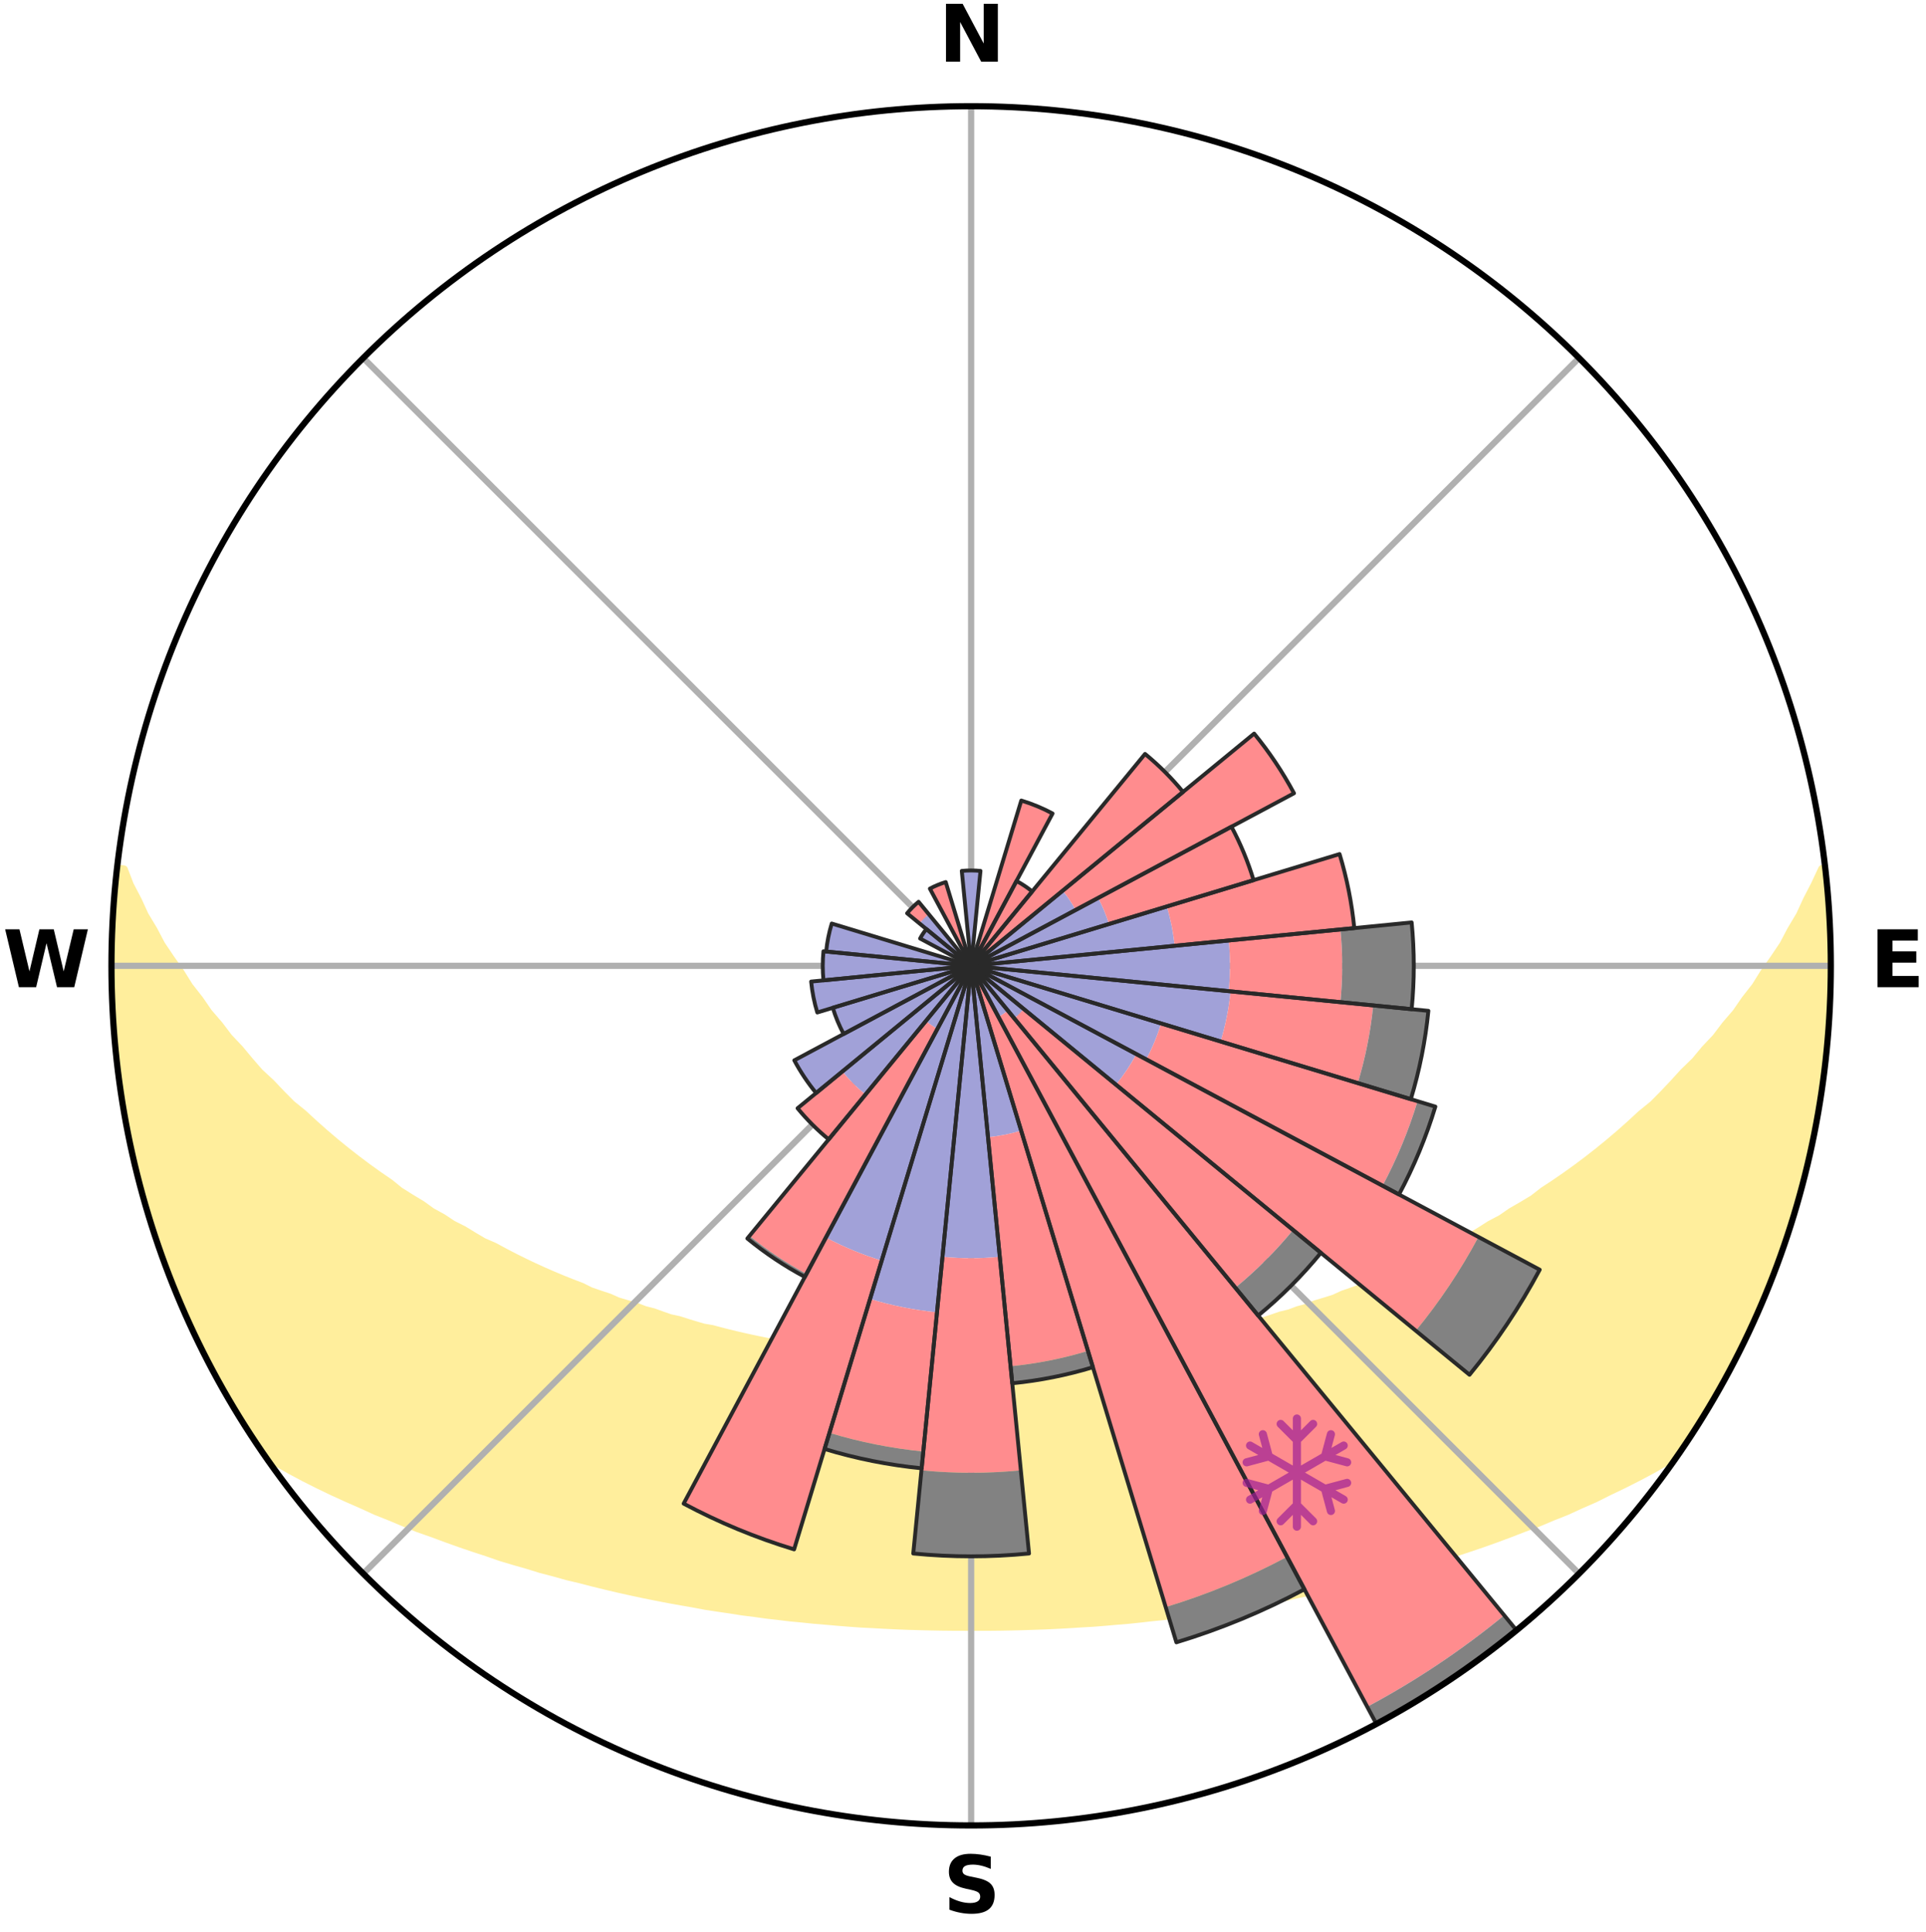 <?xml version="1.0" encoding="utf-8" standalone="no"?>
<!DOCTYPE svg PUBLIC "-//W3C//DTD SVG 1.1//EN"
  "http://www.w3.org/Graphics/SVG/1.1/DTD/svg11.dtd">
<svg xmlns:xlink="http://www.w3.org/1999/xlink" width="248.41pt" height="249.158pt" viewBox="0 0 248.41 249.158" xmlns="http://www.w3.org/2000/svg" version="1.1">
 <title>Ski Rose for Torgnon</title>
 <defs>
  <style type="text/css">*{stroke-linejoin: round; stroke-linecap: butt}</style>
 </defs>
 <g id="figure_1">
  <g id="patch_1">
   <path d="M 0 249.158 
L 248.41 249.158 
L 248.41 0 
L 0 0 
z
" style="fill: #ffffff"/>
  </g>
  <g id="axes_1">
   <g id="patch_2">
    <path d="M 236.135 124.579 
C 236.135 110.018 233.267 95.599 227.695 82.147 
C 222.122 68.695 213.955 56.471 203.659 46.175 
C 193.363 35.879 181.139 27.711 167.687 22.139 
C 154.235 16.567 139.815 13.699 125.255 13.699 
C 110.694 13.699 96.275 16.567 82.823 22.139 
C 69.371 27.711 57.147 35.879 46.851 46.175 
C 36.555 56.471 28.387 68.695 22.815 82.147 
C 17.243 95.599 14.375 110.018 14.375 124.579 
C 14.375 139.14 17.243 153.559 22.815 167.011 
C 28.387 180.463 36.555 192.687 46.851 202.983 
C 57.147 213.279 69.371 221.447 82.823 227.019 
C 96.275 232.591 110.694 235.459 125.255 235.459 
C 139.815 235.459 154.235 232.591 167.687 227.019 
C 181.139 221.447 193.363 213.279 203.659 202.983 
C 213.955 192.687 222.122 180.463 227.695 167.011 
C 233.267 153.559 236.135 139.14 236.135 124.579 
M 125.255 124.579 
C 125.255 124.579 125.255 124.579 125.255 124.579 
C 125.255 124.579 125.255 124.579 125.255 124.579 
C 125.255 124.579 125.255 124.579 125.255 124.579 
C 125.255 124.579 125.255 124.579 125.255 124.579 
C 125.255 124.579 125.255 124.579 125.255 124.579 
C 125.255 124.579 125.255 124.579 125.255 124.579 
C 125.255 124.579 125.255 124.579 125.255 124.579 
C 125.255 124.579 125.255 124.579 125.255 124.579 
C 125.255 124.579 125.255 124.579 125.255 124.579 
C 125.255 124.579 125.255 124.579 125.255 124.579 
C 125.255 124.579 125.255 124.579 125.255 124.579 
C 125.255 124.579 125.255 124.579 125.255 124.579 
C 125.255 124.579 125.255 124.579 125.255 124.579 
C 125.255 124.579 125.255 124.579 125.255 124.579 
C 125.255 124.579 125.255 124.579 125.255 124.579 
C 125.255 124.579 125.255 124.579 125.255 124.579 
z
" style="fill: #ffffff"/>
   </g>
   <g id="PolyCollection_1">
    <defs>
     <path id="m8e23a3843e" d="M 235.378 -137.126 
L 235.008 -137.084 
L 234.062 -135.056 
L 233.032 -133.061 
L 232.142 -131.117 
L 230.995 -129.196 
L 230.011 -127.322 
L 228.777 -125.482 
L 227.506 -123.687 
L 226.413 -121.93 
L 225.076 -120.221 
L 223.922 -118.544 
L 222.528 -116.923 
L 221.321 -115.329 
L 219.877 -113.798 
L 218.623 -112.287 
L 217.137 -110.847 
L 215.841 -109.42 
L 214.526 -108.034 
L 213.194 -106.688 
L 211.642 -105.428 
L 210.28 -104.166 
L 208.905 -102.946 
L 207.518 -101.765 
L 206.12 -100.626 
L 204.713 -99.526 
L 203.298 -98.466 
L 201.876 -97.446 
L 200.448 -96.465 
L 199.017 -95.524 
L 197.765 -94.545 
L 196.325 -93.677 
L 194.886 -92.846 
L 193.621 -91.97 
L 192.181 -91.211 
L 190.911 -90.4 
L 189.64 -89.621 
L 188.205 -88.963 
L 186.935 -88.246 
L 185.666 -87.559 
L 184.398 -86.901 
L 182.983 -86.37 
L 181.723 -85.769 
L 180.467 -85.196 
L 179.216 -84.65 
L 177.969 -84.13 
L 176.86 -83.531 
L 175.622 -83.06 
L 174.391 -82.613 
L 173.168 -82.189 
L 172.07 -81.681 
L 170.86 -81.301 
L 169.66 -80.943 
L 168.574 -80.498 
L 167.389 -80.179 
L 166.313 -79.772 
L 165.146 -79.49 
L 164.081 -79.12 
L 163.019 -78.767 
L 161.88 -78.535 
L 160.831 -78.215 
L 159.787 -77.911 
L 158.749 -77.622 
L 157.716 -77.348 
L 156.623 -77.187 
L 155.604 -76.94 
L 154.592 -76.706 
L 153.585 -76.484 
L 152.584 -76.275 
L 151.589 -76.077 
L 150.6 -75.891 
L 149.618 -75.715 
L 148.641 -75.549 
L 147.67 -75.393 
L 146.705 -75.246 
L 145.777 -75.033 
L 144.822 -74.906 
L 143.872 -74.786 
L 142.927 -74.675 
L 141.988 -74.57 
L 141.054 -74.471 
L 140.142 -74.322 
L 139.215 -74.239 
L 138.294 -74.162 
L 137.376 -74.09 
L 136.473 -73.978 
L 135.562 -73.919 
L 134.654 -73.865 
L 133.756 -73.78 
L 132.853 -73.738 
L 131.953 -73.699 
L 131.059 -73.64 
L 130.162 -73.612 
L 129.268 -73.587 
L 128.376 -73.553 
L 127.483 -73.539 
L 126.592 -73.527 
L 125.7 -73.517 
L 124.809 -73.518 
L 123.918 -73.528 
L 123.026 -73.54 
L 122.135 -73.567 
L 121.242 -73.59 
L 120.348 -73.616 
L 119.454 -73.667 
L 118.557 -73.704 
L 117.657 -73.743 
L 116.761 -73.821 
L 115.857 -73.872 
L 114.95 -73.927 
L 114.049 -74.031 
L 113.136 -74.099 
L 112.219 -74.171 
L 111.297 -74.249 
L 110.388 -74.39 
L 109.46 -74.483 
L 108.526 -74.582 
L 107.587 -74.688 
L 106.643 -74.8 
L 105.722 -74.992 
L 104.769 -75.123 
L 103.811 -75.261 
L 102.847 -75.409 
L 101.877 -75.566 
L 100.901 -75.732 
L 99.918 -75.908 
L 98.93 -76.095 
L 97.936 -76.293 
L 96.936 -76.503 
L 95.93 -76.725 
L 94.918 -76.959 
L 93.9 -77.207 
L 92.876 -77.468 
L 91.848 -77.744 
L 90.738 -77.932 
L 89.695 -78.237 
L 88.647 -78.557 
L 87.595 -78.894 
L 86.448 -79.142 
L 85.384 -79.513 
L 84.315 -79.901 
L 83.143 -80.202 
L 82.064 -80.628 
L 80.874 -80.966 
L 79.675 -81.325 
L 78.582 -81.812 
L 77.369 -82.213 
L 76.147 -82.637 
L 75.044 -83.189 
L 73.812 -83.659 
L 72.572 -84.154 
L 71.327 -84.675 
L 70.077 -85.221 
L 68.822 -85.794 
L 67.564 -86.394 
L 66.302 -87.022 
L 65.039 -87.679 
L 63.774 -88.364 
L 62.347 -88.987 
L 61.079 -89.734 
L 59.812 -90.512 
L 58.376 -91.235 
L 57.111 -92.076 
L 55.674 -92.869 
L 54.416 -93.777 
L 52.981 -94.642 
L 51.548 -95.545 
L 50.306 -96.557 
L 48.882 -97.534 
L 47.464 -98.551 
L 46.053 -99.607 
L 44.65 -100.703 
L 43.256 -101.839 
L 41.873 -103.015 
L 40.502 -104.232 
L 39.143 -105.489 
L 37.595 -106.744 
L 36.266 -108.086 
L 34.955 -109.468 
L 33.453 -110.859 
L 32.18 -112.325 
L 30.928 -113.832 
L 29.488 -115.358 
L 28.283 -116.947 
L 26.892 -118.563 
L 25.74 -120.234 
L 24.406 -121.938 
L 23.314 -123.689 
L 22.045 -125.48 
L 20.812 -127.314 
L 19.829 -129.182 
L 18.68 -131.097 
L 17.788 -133.037 
L 16.751 -135.027 
L 15.983 -137.029 
L 15.179 -137.121 
L 15.179 -137.121 
L 14.919 -135.203 
L 14.759 -133.275 
L 14.75 -131.338 
L 14.53 -129.413 
L 14.527 -127.479 
L 14.432 -125.546 
L 14.494 -123.612 
L 14.465 -121.678 
L 14.528 -119.745 
L 14.684 -117.816 
L 14.753 -115.882 
L 14.971 -113.96 
L 15.106 -112.029 
L 15.386 -110.115 
L 15.624 -108.195 
L 16.035 -106.302 
L 16.297 -104.385 
L 16.621 -102.477 
L 17.049 -100.59 
L 17.506 -98.711 
L 17.992 -96.839 
L 18.415 -94.95 
L 18.963 -93.094 
L 19.54 -91.247 
L 20.147 -89.411 
L 20.785 -87.584 
L 21.452 -85.769 
L 22.15 -83.965 
L 22.878 -82.173 
L 23.637 -80.395 
L 24.429 -78.63 
L 25.18 -76.846 
L 26.039 -75.112 
L 26.932 -73.396 
L 27.829 -71.681 
L 28.754 -69.982 
L 29.73 -68.311 
L 30.73 -66.654 
L 31.77 -65.023 
L 32.843 -63.413 
L 33.884 -61.781 
L 35.538 -60.584 
L 37.367 -59.546 
L 39.213 -58.557 
L 41.075 -57.619 
L 42.939 -56.723 
L 44.809 -55.872 
L 46.673 -55.056 
L 48.479 -54.227 
L 50.34 -53.488 
L 52.139 -52.729 
L 53.934 -52.002 
L 55.773 -51.36 
L 57.555 -50.697 
L 59.33 -50.064 
L 61.098 -49.461 
L 62.858 -48.886 
L 64.57 -48.288 
L 66.315 -47.767 
L 68.05 -47.272 
L 69.738 -46.748 
L 71.456 -46.301 
L 73.132 -45.83 
L 74.831 -45.429 
L 76.488 -44.998 
L 78.14 -44.594 
L 79.782 -44.206 
L 81.419 -43.844 
L 83.045 -43.495 
L 84.666 -43.171 
L 86.277 -42.859 
L 87.882 -42.571 
L 89.476 -42.294 
L 91.048 -41.997 
L 92.631 -41.758 
L 94.203 -41.528 
L 95.757 -41.281 
L 97.319 -41.087 
L 98.862 -40.871 
L 100.408 -40.696 
L 101.94 -40.51 
L 103.476 -40.368 
L 104.999 -40.208 
L 106.522 -40.082 
L 108.037 -39.949 
L 109.547 -39.828 
L 111.054 -39.72 
L 112.561 -39.646 
L 114.062 -39.562 
L 115.56 -39.49 
L 117.056 -39.429 
L 118.55 -39.386 
L 120.042 -39.348 
L 121.532 -39.321 
L 123.022 -39.305 
L 124.511 -39.301 
L 125.999 -39.3 
L 127.488 -39.304 
L 128.977 -39.319 
L 130.468 -39.346 
L 131.96 -39.384 
L 133.453 -39.433 
L 134.95 -39.486 
L 136.448 -39.558 
L 137.949 -39.641 
L 139.452 -39.738 
L 140.964 -39.822 
L 142.474 -39.942 
L 143.989 -40.076 
L 145.512 -40.201 
L 147.035 -40.36 
L 148.563 -40.534 
L 150.105 -40.688 
L 151.642 -40.89 
L 153.194 -41.078 
L 154.742 -41.309 
L 156.31 -41.518 
L 157.883 -41.748 
L 159.449 -42.028 
L 161.039 -42.282 
L 162.633 -42.56 
L 164.239 -42.847 
L 165.849 -43.16 
L 167.446 -43.53 
L 169.075 -43.873 
L 170.735 -44.193 
L 172.377 -44.582 
L 174.031 -44.984 
L 175.687 -45.416 
L 177.386 -45.817 
L 179.064 -46.287 
L 180.743 -46.787 
L 182.47 -47.258 
L 184.206 -47.753 
L 185.912 -48.323 
L 187.664 -48.871 
L 189.425 -49.446 
L 191.193 -50.049 
L 192.969 -50.682 
L 194.752 -51.345 
L 196.54 -52.039 
L 198.385 -52.714 
L 200.184 -53.474 
L 202.047 -54.212 
L 203.853 -55.041 
L 205.717 -55.857 
L 207.524 -56.762 
L 209.392 -57.654 
L 211.248 -58.594 
L 213.099 -59.578 
L 214.924 -60.619 
L 216.633 -61.777 
L 217.715 -63.381 
L 218.767 -65.005 
L 219.793 -66.646 
L 220.777 -68.312 
L 221.73 -69.996 
L 222.602 -71.724 
L 223.539 -73.415 
L 224.417 -75.139 
L 225.233 -76.892 
L 226.125 -78.61 
L 226.877 -80.393 
L 227.653 -82.164 
L 228.359 -83.965 
L 229.073 -85.763 
L 229.739 -87.579 
L 230.359 -89.412 
L 230.933 -91.259 
L 231.566 -93.088 
L 232.055 -94.961 
L 232.551 -96.83 
L 233.071 -98.695 
L 233.425 -100.598 
L 233.871 -102.481 
L 234.181 -104.391 
L 234.586 -106.283 
L 234.769 -108.212 
L 235.094 -110.119 
L 235.355 -112.035 
L 235.604 -113.954 
L 235.629 -115.892 
L 235.802 -117.818 
L 235.921 -119.747 
L 236.022 -121.679 
L 236.087 -123.612 
L 236.117 -125.547 
L 235.926 -127.477 
L 235.873 -129.409 
L 235.802 -131.34 
L 235.698 -133.271 
L 235.563 -135.2 
L 235.378 -137.126 
z
" style="stroke: #ffee9c"/>
    </defs>
    <g clip-path="url(#p6b963e4fcf)">
     <use xlink:href="#m8e23a3843e" x="0" y="249.158" style="fill: #ffee9c; stroke: #ffee9c"/>
    </g>
   </g>
   <g id="matplotlib.axis_1">
    <g id="xtick_1">
     <g id="line2d_1">
      <path d="M 125.255 124.579 
L 125.255 13.699 
" clip-path="url(#p6b963e4fcf)" style="fill: none; stroke: #b0b0b0; stroke-width: 0.8; stroke-linecap: square"/>
     </g>
     <g id="text_1">
      <!-- N -->
      <g transform="translate(121.07 7.958) scale(0.1 -0.1)">
       <defs>
        <path id="DejaVuSans-Bold-4e" d="M 588 4666 
L 1931 4666 
L 3628 1466 
L 3628 4666 
L 4769 4666 
L 4769 0 
L 3425 0 
L 1728 3200 
L 1728 0 
L 588 0 
L 588 4666 
z
" transform="scale(0.016)"/>
       </defs>
       <use xlink:href="#DejaVuSans-Bold-4e"/>
      </g>
     </g>
    </g>
    <g id="xtick_2">
     <g id="line2d_2">
      <path d="M 125.255 124.579 
L 203.659 46.175 
" clip-path="url(#p6b963e4fcf)" style="fill: none; stroke: #b0b0b0; stroke-width: 0.8; stroke-linecap: square"/>
     </g>
    </g>
    <g id="xtick_3">
     <g id="line2d_3">
      <path d="M 125.255 124.579 
L 236.135 124.579 
" clip-path="url(#p6b963e4fcf)" style="fill: none; stroke: #b0b0b0; stroke-width: 0.8; stroke-linecap: square"/>
     </g>
     <g id="text_2">
      <!-- E -->
      <g transform="translate(241.219 127.338) scale(0.1 -0.1)">
       <defs>
        <path id="DejaVuSans-Bold-45" d="M 588 4666 
L 3834 4666 
L 3834 3756 
L 1791 3756 
L 1791 2888 
L 3713 2888 
L 3713 1978 
L 1791 1978 
L 1791 909 
L 3903 909 
L 3903 0 
L 588 0 
L 588 4666 
z
" transform="scale(0.016)"/>
       </defs>
       <use xlink:href="#DejaVuSans-Bold-45"/>
      </g>
     </g>
    </g>
    <g id="xtick_4">
     <g id="line2d_4">
      <path d="M 125.255 124.579 
L 203.659 202.983 
" clip-path="url(#p6b963e4fcf)" style="fill: none; stroke: #b0b0b0; stroke-width: 0.8; stroke-linecap: square"/>
     </g>
    </g>
    <g id="xtick_5">
     <g id="line2d_5">
      <path d="M 125.255 124.579 
L 125.255 235.459 
" clip-path="url(#p6b963e4fcf)" style="fill: none; stroke: #b0b0b0; stroke-width: 0.8; stroke-linecap: square"/>
     </g>
     <g id="text_3">
      <!-- S -->
      <g transform="translate(121.654 246.718) scale(0.1 -0.1)">
       <defs>
        <path id="DejaVuSans-Bold-53" d="M 3834 4519 
L 3834 3531 
Q 3450 3703 3084 3790 
Q 2719 3878 2394 3878 
Q 1963 3878 1756 3759 
Q 1550 3641 1550 3391 
Q 1550 3203 1689 3098 
Q 1828 2994 2194 2919 
L 2706 2816 
Q 3484 2659 3812 2340 
Q 4141 2022 4141 1434 
Q 4141 663 3683 286 
Q 3225 -91 2284 -91 
Q 1841 -91 1394 -6 
Q 947 78 500 244 
L 500 1259 
Q 947 1022 1364 901 
Q 1781 781 2169 781 
Q 2563 781 2772 912 
Q 2981 1044 2981 1288 
Q 2981 1506 2839 1625 
Q 2697 1744 2272 1838 
L 1806 1941 
Q 1106 2091 782 2419 
Q 459 2747 459 3303 
Q 459 4000 909 4375 
Q 1359 4750 2203 4750 
Q 2588 4750 2994 4692 
Q 3400 4634 3834 4519 
z
" transform="scale(0.016)"/>
       </defs>
       <use xlink:href="#DejaVuSans-Bold-53"/>
      </g>
     </g>
    </g>
    <g id="xtick_6">
     <g id="line2d_6">
      <path d="M 125.255 124.579 
L 46.851 202.983 
" clip-path="url(#p6b963e4fcf)" style="fill: none; stroke: #b0b0b0; stroke-width: 0.8; stroke-linecap: square"/>
     </g>
    </g>
    <g id="xtick_7">
     <g id="line2d_7">
      <path d="M 125.255 124.579 
L 14.375 124.579 
" clip-path="url(#p6b963e4fcf)" style="fill: none; stroke: #b0b0b0; stroke-width: 0.8; stroke-linecap: square"/>
     </g>
     <g id="text_4">
      <!-- W -->
      <g transform="translate(0.36 127.338) scale(0.1 -0.1)">
       <defs>
        <path id="DejaVuSans-Bold-57" d="M 191 4666 
L 1344 4666 
L 2150 1275 
L 2950 4666 
L 4109 4666 
L 4909 1275 
L 5716 4666 
L 6859 4666 
L 5759 0 
L 4372 0 
L 3525 3547 
L 2688 0 
L 1300 0 
L 191 4666 
z
" transform="scale(0.016)"/>
       </defs>
       <use xlink:href="#DejaVuSans-Bold-57"/>
      </g>
     </g>
    </g>
    <g id="xtick_8">
     <g id="line2d_8">
      <path d="M 125.255 124.579 
L 46.851 46.175 
" clip-path="url(#p6b963e4fcf)" style="fill: none; stroke: #b0b0b0; stroke-width: 0.8; stroke-linecap: square"/>
     </g>
    </g>
   </g>
   <g id="matplotlib.axis_2"/>
   <g id="patch_3">
    <path d="M 125.255 124.579 
C 125.255 124.579 125.255 124.579 125.255 124.579 
C 125.255 124.579 125.255 124.579 125.255 124.579 
L 125.255 124.579 
C 125.255 124.579 125.255 124.579 125.255 124.579 
C 125.255 124.579 125.255 124.579 125.255 124.579 
z
" clip-path="url(#p6b963e4fcf)" style="fill: #d9d9d9"/>
   </g>
   <g id="patch_4">
    <path d="M 125.255 124.579 
C 125.255 124.579 125.255 124.579 125.255 124.579 
C 125.255 124.579 125.255 124.579 125.255 124.579 
L 125.255 124.579 
C 125.255 124.579 125.255 124.579 125.255 124.579 
C 125.255 124.579 125.255 124.579 125.255 124.579 
z
" clip-path="url(#p6b963e4fcf)" style="fill: #d9d9d9"/>
   </g>
   <g id="patch_5">
    <path d="M 125.255 124.579 
C 125.255 124.579 125.255 124.579 125.255 124.579 
C 125.255 124.579 125.255 124.579 125.255 124.579 
L 125.255 124.579 
C 125.255 124.579 125.255 124.579 125.255 124.579 
C 125.255 124.579 125.255 124.579 125.255 124.579 
z
" clip-path="url(#p6b963e4fcf)" style="fill: #d9d9d9"/>
   </g>
   <g id="patch_6">
    <path d="M 125.255 124.579 
C 125.255 124.579 125.255 124.579 125.255 124.579 
C 125.255 124.579 125.255 124.579 125.255 124.579 
L 125.255 124.579 
C 125.255 124.579 125.255 124.579 125.255 124.579 
C 125.255 124.579 125.255 124.579 125.255 124.579 
z
" clip-path="url(#p6b963e4fcf)" style="fill: #d9d9d9"/>
   </g>
   <g id="patch_7">
    <path d="M 125.255 124.579 
C 125.255 124.579 125.255 124.579 125.255 124.579 
C 125.255 124.579 125.255 124.579 125.255 124.579 
L 125.255 124.579 
C 125.255 124.579 125.255 124.579 125.255 124.579 
C 125.255 124.579 125.255 124.579 125.255 124.579 
z
" clip-path="url(#p6b963e4fcf)" style="fill: #d9d9d9"/>
   </g>
   <g id="patch_8">
    <path d="M 125.255 124.579 
C 125.255 124.579 125.255 124.579 125.255 124.579 
C 125.255 124.579 125.255 124.579 125.255 124.579 
L 125.255 124.579 
C 125.255 124.579 125.255 124.579 125.255 124.579 
C 125.255 124.579 125.255 124.579 125.255 124.579 
z
" clip-path="url(#p6b963e4fcf)" style="fill: #d9d9d9"/>
   </g>
   <g id="patch_9">
    <path d="M 125.255 124.579 
C 125.255 124.579 125.255 124.579 125.255 124.579 
C 125.255 124.579 125.255 124.579 125.255 124.579 
L 125.255 124.579 
C 125.255 124.579 125.255 124.579 125.255 124.579 
C 125.255 124.579 125.255 124.579 125.255 124.579 
z
" clip-path="url(#p6b963e4fcf)" style="fill: #d9d9d9"/>
   </g>
   <g id="patch_10">
    <path d="M 125.255 124.579 
C 125.255 124.579 125.255 124.579 125.255 124.579 
C 125.255 124.579 125.255 124.579 125.255 124.579 
L 125.255 124.579 
C 125.255 124.579 125.255 124.579 125.255 124.579 
C 125.255 124.579 125.255 124.579 125.255 124.579 
z
" clip-path="url(#p6b963e4fcf)" style="fill: #d9d9d9"/>
   </g>
   <g id="patch_11">
    <path d="M 125.255 124.579 
C 125.255 124.579 125.255 124.579 125.255 124.579 
C 125.255 124.579 125.255 124.579 125.255 124.579 
L 125.255 124.579 
C 125.255 124.579 125.255 124.579 125.255 124.579 
C 125.255 124.579 125.255 124.579 125.255 124.579 
z
" clip-path="url(#p6b963e4fcf)" style="fill: #d9d9d9"/>
   </g>
   <g id="patch_12">
    <path d="M 125.255 124.579 
C 125.255 124.579 125.255 124.579 125.255 124.579 
C 125.255 124.579 125.255 124.579 125.255 124.579 
L 125.255 124.579 
C 125.255 124.579 125.255 124.579 125.255 124.579 
C 125.255 124.579 125.255 124.579 125.255 124.579 
z
" clip-path="url(#p6b963e4fcf)" style="fill: #d9d9d9"/>
   </g>
   <g id="patch_13">
    <path d="M 125.255 124.579 
C 125.255 124.579 125.255 124.579 125.255 124.579 
C 125.255 124.579 125.255 124.579 125.255 124.579 
L 125.255 124.579 
C 125.255 124.579 125.255 124.579 125.255 124.579 
C 125.255 124.579 125.255 124.579 125.255 124.579 
z
" clip-path="url(#p6b963e4fcf)" style="fill: #d9d9d9"/>
   </g>
   <g id="patch_14">
    <path d="M 125.255 124.579 
C 125.255 124.579 125.255 124.579 125.255 124.579 
C 125.255 124.579 125.255 124.579 125.255 124.579 
L 125.255 124.579 
C 125.255 124.579 125.255 124.579 125.255 124.579 
C 125.255 124.579 125.255 124.579 125.255 124.579 
z
" clip-path="url(#p6b963e4fcf)" style="fill: #d9d9d9"/>
   </g>
   <g id="patch_15">
    <path d="M 125.255 124.579 
C 125.255 124.579 125.255 124.579 125.255 124.579 
C 125.255 124.579 125.255 124.579 125.255 124.579 
L 125.255 124.579 
C 125.255 124.579 125.255 124.579 125.255 124.579 
C 125.255 124.579 125.255 124.579 125.255 124.579 
z
" clip-path="url(#p6b963e4fcf)" style="fill: #d9d9d9"/>
   </g>
   <g id="patch_16">
    <path d="M 125.255 124.579 
C 125.255 124.579 125.255 124.579 125.255 124.579 
C 125.255 124.579 125.255 124.579 125.255 124.579 
L 125.255 124.579 
C 125.255 124.579 125.255 124.579 125.255 124.579 
C 125.255 124.579 125.255 124.579 125.255 124.579 
z
" clip-path="url(#p6b963e4fcf)" style="fill: #d9d9d9"/>
   </g>
   <g id="patch_17">
    <path d="M 125.255 124.579 
C 125.255 124.579 125.255 124.579 125.255 124.579 
C 125.255 124.579 125.255 124.579 125.255 124.579 
L 125.255 124.579 
C 125.255 124.579 125.255 124.579 125.255 124.579 
C 125.255 124.579 125.255 124.579 125.255 124.579 
z
" clip-path="url(#p6b963e4fcf)" style="fill: #d9d9d9"/>
   </g>
   <g id="patch_18">
    <path d="M 125.255 124.579 
C 125.255 124.579 125.255 124.579 125.255 124.579 
C 125.255 124.579 125.255 124.579 125.255 124.579 
L 125.255 124.579 
C 125.255 124.579 125.255 124.579 125.255 124.579 
C 125.255 124.579 125.255 124.579 125.255 124.579 
z
" clip-path="url(#p6b963e4fcf)" style="fill: #d9d9d9"/>
   </g>
   <g id="patch_19">
    <path d="M 125.255 124.579 
C 125.255 124.579 125.255 124.579 125.255 124.579 
C 125.255 124.579 125.255 124.579 125.255 124.579 
L 125.255 124.579 
C 125.255 124.579 125.255 124.579 125.255 124.579 
C 125.255 124.579 125.255 124.579 125.255 124.579 
z
" clip-path="url(#p6b963e4fcf)" style="fill: #d9d9d9"/>
   </g>
   <g id="patch_20">
    <path d="M 125.255 124.579 
C 125.255 124.579 125.255 124.579 125.255 124.579 
C 125.255 124.579 125.255 124.579 125.255 124.579 
L 125.255 124.579 
C 125.255 124.579 125.255 124.579 125.255 124.579 
C 125.255 124.579 125.255 124.579 125.255 124.579 
z
" clip-path="url(#p6b963e4fcf)" style="fill: #d9d9d9"/>
   </g>
   <g id="patch_21">
    <path d="M 125.255 124.579 
C 125.255 124.579 125.255 124.579 125.255 124.579 
C 125.255 124.579 125.255 124.579 125.255 124.579 
L 125.255 124.579 
C 125.255 124.579 125.255 124.579 125.255 124.579 
C 125.255 124.579 125.255 124.579 125.255 124.579 
z
" clip-path="url(#p6b963e4fcf)" style="fill: #d9d9d9"/>
   </g>
   <g id="patch_22">
    <path d="M 125.255 124.579 
C 125.255 124.579 125.255 124.579 125.255 124.579 
C 125.255 124.579 125.255 124.579 125.255 124.579 
L 125.255 124.579 
C 125.255 124.579 125.255 124.579 125.255 124.579 
C 125.255 124.579 125.255 124.579 125.255 124.579 
z
" clip-path="url(#p6b963e4fcf)" style="fill: #d9d9d9"/>
   </g>
   <g id="patch_23">
    <path d="M 125.255 124.579 
C 125.255 124.579 125.255 124.579 125.255 124.579 
C 125.255 124.579 125.255 124.579 125.255 124.579 
L 125.255 124.579 
C 125.255 124.579 125.255 124.579 125.255 124.579 
C 125.255 124.579 125.255 124.579 125.255 124.579 
z
" clip-path="url(#p6b963e4fcf)" style="fill: #d9d9d9"/>
   </g>
   <g id="patch_24">
    <path d="M 125.255 124.579 
C 125.255 124.579 125.255 124.579 125.255 124.579 
C 125.255 124.579 125.255 124.579 125.255 124.579 
L 125.255 124.579 
C 125.255 124.579 125.255 124.579 125.255 124.579 
C 125.255 124.579 125.255 124.579 125.255 124.579 
z
" clip-path="url(#p6b963e4fcf)" style="fill: #d9d9d9"/>
   </g>
   <g id="patch_25">
    <path d="M 125.255 124.579 
C 125.255 124.579 125.255 124.579 125.255 124.579 
C 125.255 124.579 125.255 124.579 125.255 124.579 
L 125.255 124.579 
C 125.255 124.579 125.255 124.579 125.255 124.579 
C 125.255 124.579 125.255 124.579 125.255 124.579 
z
" clip-path="url(#p6b963e4fcf)" style="fill: #d9d9d9"/>
   </g>
   <g id="patch_26">
    <path d="M 125.255 124.579 
C 125.255 124.579 125.255 124.579 125.255 124.579 
C 125.255 124.579 125.255 124.579 125.255 124.579 
L 125.255 124.579 
C 125.255 124.579 125.255 124.579 125.255 124.579 
C 125.255 124.579 125.255 124.579 125.255 124.579 
z
" clip-path="url(#p6b963e4fcf)" style="fill: #d9d9d9"/>
   </g>
   <g id="patch_27">
    <path d="M 125.255 124.579 
C 125.255 124.579 125.255 124.579 125.255 124.579 
C 125.255 124.579 125.255 124.579 125.255 124.579 
L 125.255 124.579 
C 125.255 124.579 125.255 124.579 125.255 124.579 
C 125.255 124.579 125.255 124.579 125.255 124.579 
z
" clip-path="url(#p6b963e4fcf)" style="fill: #d9d9d9"/>
   </g>
   <g id="patch_28">
    <path d="M 125.255 124.579 
C 125.255 124.579 125.255 124.579 125.255 124.579 
C 125.255 124.579 125.255 124.579 125.255 124.579 
L 125.255 124.579 
C 125.255 124.579 125.255 124.579 125.255 124.579 
C 125.255 124.579 125.255 124.579 125.255 124.579 
z
" clip-path="url(#p6b963e4fcf)" style="fill: #d9d9d9"/>
   </g>
   <g id="patch_29">
    <path d="M 125.255 124.579 
C 125.255 124.579 125.255 124.579 125.255 124.579 
C 125.255 124.579 125.255 124.579 125.255 124.579 
L 125.255 124.579 
C 125.255 124.579 125.255 124.579 125.255 124.579 
C 125.255 124.579 125.255 124.579 125.255 124.579 
z
" clip-path="url(#p6b963e4fcf)" style="fill: #d9d9d9"/>
   </g>
   <g id="patch_30">
    <path d="M 125.255 124.579 
C 125.255 124.579 125.255 124.579 125.255 124.579 
C 125.255 124.579 125.255 124.579 125.255 124.579 
L 125.255 124.579 
C 125.255 124.579 125.255 124.579 125.255 124.579 
C 125.255 124.579 125.255 124.579 125.255 124.579 
z
" clip-path="url(#p6b963e4fcf)" style="fill: #d9d9d9"/>
   </g>
   <g id="patch_31">
    <path d="M 125.255 124.579 
C 125.255 124.579 125.255 124.579 125.255 124.579 
C 125.255 124.579 125.255 124.579 125.255 124.579 
L 125.255 124.579 
C 125.255 124.579 125.255 124.579 125.255 124.579 
C 125.255 124.579 125.255 124.579 125.255 124.579 
z
" clip-path="url(#p6b963e4fcf)" style="fill: #d9d9d9"/>
   </g>
   <g id="patch_32">
    <path d="M 125.255 124.579 
C 125.255 124.579 125.255 124.579 125.255 124.579 
C 125.255 124.579 125.255 124.579 125.255 124.579 
L 125.255 124.579 
C 125.255 124.579 125.255 124.579 125.255 124.579 
C 125.255 124.579 125.255 124.579 125.255 124.579 
z
" clip-path="url(#p6b963e4fcf)" style="fill: #d9d9d9"/>
   </g>
   <g id="patch_33">
    <path d="M 125.255 124.579 
C 125.255 124.579 125.255 124.579 125.255 124.579 
C 125.255 124.579 125.255 124.579 125.255 124.579 
L 125.255 124.579 
C 125.255 124.579 125.255 124.579 125.255 124.579 
C 125.255 124.579 125.255 124.579 125.255 124.579 
z
" clip-path="url(#p6b963e4fcf)" style="fill: #d9d9d9"/>
   </g>
   <g id="patch_34">
    <path d="M 125.255 124.579 
C 125.255 124.579 125.255 124.579 125.255 124.579 
C 125.255 124.579 125.255 124.579 125.255 124.579 
L 125.255 124.579 
C 125.255 124.579 125.255 124.579 125.255 124.579 
C 125.255 124.579 125.255 124.579 125.255 124.579 
z
" clip-path="url(#p6b963e4fcf)" style="fill: #d9d9d9"/>
   </g>
   <g id="patch_35">
    <path d="M 125.255 124.579 
C 125.255 124.579 125.255 124.579 125.255 124.579 
C 125.255 124.579 125.255 124.579 125.255 124.579 
L 126.46 112.338 
C 126.06 112.299 125.657 112.279 125.255 112.279 
C 124.852 112.279 124.45 112.299 124.049 112.338 
z
" clip-path="url(#p6b963e4fcf)" style="fill: #a1a1d8"/>
   </g>
   <g id="patch_36">
    <path d="M 125.255 124.579 
C 125.255 124.579 125.255 124.579 125.255 124.579 
C 125.255 124.579 125.255 124.579 125.255 124.579 
L 125.255 124.579 
C 125.255 124.579 125.255 124.579 125.255 124.579 
C 125.255 124.579 125.255 124.579 125.255 124.579 
z
" clip-path="url(#p6b963e4fcf)" style="fill: #a1a1d8"/>
   </g>
   <g id="patch_37">
    <path d="M 125.255 124.579 
C 125.255 124.579 125.255 124.579 125.255 124.579 
C 125.255 124.579 125.255 124.579 125.255 124.579 
L 125.255 124.579 
C 125.255 124.579 125.255 124.579 125.255 124.579 
C 125.255 124.579 125.255 124.579 125.255 124.579 
z
" clip-path="url(#p6b963e4fcf)" style="fill: #a1a1d8"/>
   </g>
   <g id="patch_38">
    <path d="M 125.255 124.579 
C 125.255 124.579 125.255 124.579 125.255 124.579 
C 125.255 124.579 125.255 124.579 125.255 124.579 
L 125.255 124.579 
C 125.255 124.579 125.255 124.579 125.255 124.579 
C 125.255 124.579 125.255 124.579 125.255 124.579 
z
" clip-path="url(#p6b963e4fcf)" style="fill: #a1a1d8"/>
   </g>
   <g id="patch_39">
    <path d="M 125.255 124.579 
C 125.255 124.579 125.255 124.579 125.255 124.579 
C 125.255 124.579 125.255 124.579 125.255 124.579 
L 125.255 124.579 
C 125.255 124.579 125.255 124.579 125.255 124.579 
C 125.255 124.579 125.255 124.579 125.255 124.579 
z
" clip-path="url(#p6b963e4fcf)" style="fill: #a1a1d8"/>
   </g>
   <g id="patch_40">
    <path d="M 125.255 124.579 
C 125.255 124.579 125.255 124.579 125.255 124.579 
C 125.255 124.579 125.255 124.579 125.255 124.579 
L 138.733 117.375 
C 138.497 116.934 138.24 116.504 137.962 116.088 
C 137.684 115.672 137.386 115.27 137.069 114.884 
z
" clip-path="url(#p6b963e4fcf)" style="fill: #a1a1d8"/>
   </g>
   <g id="patch_41">
    <path d="M 125.255 124.579 
C 125.255 124.579 125.255 124.579 125.255 124.579 
C 125.255 124.579 125.255 124.579 125.255 124.579 
L 143.03 119.187 
C 142.854 118.605 142.649 118.032 142.416 117.471 
C 142.184 116.909 141.924 116.359 141.637 115.823 
z
" clip-path="url(#p6b963e4fcf)" style="fill: #a1a1d8"/>
   </g>
   <g id="patch_42">
    <path d="M 125.255 124.579 
C 125.255 124.579 125.255 124.579 125.255 124.579 
C 125.255 124.579 125.255 124.579 125.255 124.579 
L 151.498 121.994 
C 151.414 121.135 151.287 120.281 151.119 119.434 
C 150.95 118.588 150.74 117.75 150.49 116.924 
z
" clip-path="url(#p6b963e4fcf)" style="fill: #a1a1d8"/>
   </g>
   <g id="patch_43">
    <path d="M 125.255 124.579 
C 125.255 124.579 125.255 124.579 125.255 124.579 
C 125.255 124.579 125.255 124.579 125.255 124.579 
L 158.482 127.852 
C 158.589 126.764 158.643 125.672 158.643 124.579 
C 158.643 123.486 158.589 122.394 158.482 121.306 
z
" clip-path="url(#p6b963e4fcf)" style="fill: #a1a1d8"/>
   </g>
   <g id="patch_44">
    <path d="M 125.255 124.579 
C 125.255 124.579 125.255 124.579 125.255 124.579 
C 125.255 124.579 125.255 124.579 125.255 124.579 
L 157.433 134.34 
C 157.752 133.287 158.02 132.219 158.235 131.139 
C 158.449 130.06 158.611 128.97 158.719 127.875 
z
" clip-path="url(#p6b963e4fcf)" style="fill: #a1a1d8"/>
   </g>
   <g id="patch_45">
    <path d="M 125.255 124.579 
C 125.255 124.579 125.255 124.579 125.255 124.579 
C 125.255 124.579 125.255 124.579 125.255 124.579 
L 147.836 136.649 
C 148.231 135.91 148.59 135.152 148.91 134.378 
C 149.231 133.603 149.514 132.814 149.757 132.012 
z
" clip-path="url(#p6b963e4fcf)" style="fill: #a1a1d8"/>
   </g>
   <g id="patch_46">
    <path d="M 125.255 124.579 
C 125.255 124.579 125.255 124.579 125.255 124.579 
C 125.255 124.579 125.255 124.579 125.255 124.579 
L 143.934 139.909 
C 144.436 139.298 144.908 138.662 145.347 138.004 
C 145.786 137.347 146.193 136.668 146.566 135.97 
z
" clip-path="url(#p6b963e4fcf)" style="fill: #a1a1d8"/>
   </g>
   <g id="patch_47">
    <path d="M 125.255 124.579 
C 125.255 124.579 125.255 124.579 125.255 124.579 
C 125.255 124.579 125.255 124.579 125.255 124.579 
L 130.821 131.361 
C 131.043 131.179 131.256 130.986 131.459 130.783 
C 131.662 130.58 131.855 130.367 132.037 130.145 
z
" clip-path="url(#p6b963e4fcf)" style="fill: #a1a1d8"/>
   </g>
   <g id="patch_48">
    <path d="M 125.255 124.579 
C 125.255 124.579 125.255 124.579 125.255 124.579 
C 125.255 124.579 125.255 124.579 125.255 124.579 
L 128.774 131.163 
C 128.99 131.048 129.199 130.922 129.403 130.787 
C 129.606 130.651 129.802 130.505 129.991 130.35 
z
" clip-path="url(#p6b963e4fcf)" style="fill: #a1a1d8"/>
   </g>
   <g id="patch_49">
    <path d="M 125.255 124.579 
C 125.255 124.579 125.255 124.579 125.255 124.579 
C 125.255 124.579 125.255 124.579 125.255 124.579 
L 125.255 124.579 
C 125.255 124.579 125.255 124.579 125.255 124.579 
C 125.255 124.579 125.255 124.579 125.255 124.579 
z
" clip-path="url(#p6b963e4fcf)" style="fill: #a1a1d8"/>
   </g>
   <g id="patch_50">
    <path d="M 125.255 124.579 
C 125.255 124.579 125.255 124.579 125.255 124.579 
C 125.255 124.579 125.255 124.579 125.255 124.579 
L 127.433 146.691 
C 128.156 146.62 128.876 146.513 129.59 146.371 
C 130.303 146.229 131.009 146.052 131.705 145.841 
z
" clip-path="url(#p6b963e4fcf)" style="fill: #a1a1d8"/>
   </g>
   <g id="patch_51">
    <path d="M 125.255 124.579 
C 125.255 124.579 125.255 124.579 125.255 124.579 
C 125.255 124.579 125.255 124.579 125.255 124.579 
L 121.558 162.116 
C 122.786 162.237 124.02 162.297 125.255 162.297 
C 126.489 162.297 127.723 162.237 128.952 162.116 
z
" clip-path="url(#p6b963e4fcf)" style="fill: #a1a1d8"/>
   </g>
   <g id="patch_52">
    <path d="M 125.255 124.579 
C 125.255 124.579 125.255 124.579 125.255 124.579 
C 125.255 124.579 125.255 124.579 125.255 124.579 
L 112.217 167.558 
C 113.624 167.985 115.051 168.343 116.493 168.629 
C 117.935 168.916 119.39 169.132 120.853 169.276 
z
" clip-path="url(#p6b963e4fcf)" style="fill: #a1a1d8"/>
   </g>
   <g id="patch_53">
    <path d="M 125.255 124.579 
C 125.255 124.579 125.255 124.579 125.255 124.579 
C 125.255 124.579 125.255 124.579 125.255 124.579 
L 106.522 159.627 
C 107.669 160.24 108.845 160.796 110.047 161.294 
C 111.249 161.792 112.474 162.23 113.719 162.608 
z
" clip-path="url(#p6b963e4fcf)" style="fill: #a1a1d8"/>
   </g>
   <g id="patch_54">
    <path d="M 125.255 124.579 
C 125.255 124.579 125.255 124.579 125.255 124.579 
C 125.255 124.579 125.255 124.579 125.255 124.579 
L 119.408 131.703 
C 119.641 131.895 119.884 132.074 120.135 132.242 
C 120.386 132.41 120.644 132.565 120.91 132.707 
z
" clip-path="url(#p6b963e4fcf)" style="fill: #a1a1d8"/>
   </g>
   <g id="patch_55">
    <path d="M 125.255 124.579 
C 125.255 124.579 125.255 124.579 125.255 124.579 
C 125.255 124.579 125.255 124.579 125.255 124.579 
L 108.643 138.212 
C 109.089 138.756 109.561 139.278 110.059 139.775 
C 110.556 140.272 111.078 140.745 111.622 141.191 
z
" clip-path="url(#p6b963e4fcf)" style="fill: #a1a1d8"/>
   </g>
   <g id="patch_56">
    <path d="M 125.255 124.579 
C 125.255 124.579 125.255 124.579 125.255 124.579 
C 125.255 124.579 125.255 124.579 125.255 124.579 
L 102.446 136.771 
C 102.845 137.517 103.281 138.244 103.751 138.947 
C 104.221 139.651 104.726 140.332 105.263 140.986 
z
" clip-path="url(#p6b963e4fcf)" style="fill: #a1a1d8"/>
   </g>
   <g id="patch_57">
    <path d="M 125.255 124.579 
C 125.255 124.579 125.255 124.579 125.255 124.579 
C 125.255 124.579 125.255 124.579 125.255 124.579 
L 107.411 129.992 
C 107.588 130.576 107.794 131.151 108.027 131.715 
C 108.261 132.279 108.522 132.831 108.81 133.369 
z
" clip-path="url(#p6b963e4fcf)" style="fill: #a1a1d8"/>
   </g>
   <g id="patch_58">
    <path d="M 125.255 124.579 
C 125.255 124.579 125.255 124.579 125.255 124.579 
C 125.255 124.579 125.255 124.579 125.255 124.579 
L 104.619 126.612 
C 104.685 127.287 104.785 127.959 104.917 128.624 
C 105.05 129.29 105.215 129.949 105.412 130.598 
z
" clip-path="url(#p6b963e4fcf)" style="fill: #a1a1d8"/>
   </g>
   <g id="patch_59">
    <path d="M 125.255 124.579 
C 125.255 124.579 125.255 124.579 125.255 124.579 
C 125.255 124.579 125.255 124.579 125.255 124.579 
L 106.208 122.703 
C 106.147 123.327 106.116 123.953 106.116 124.579 
C 106.116 125.205 106.147 125.832 106.208 126.455 
z
" clip-path="url(#p6b963e4fcf)" style="fill: #a1a1d8"/>
   </g>
   <g id="patch_60">
    <path d="M 125.255 124.579 
C 125.255 124.579 125.255 124.579 125.255 124.579 
C 125.255 124.579 125.255 124.579 125.255 124.579 
L 107.275 119.125 
C 107.097 119.714 106.947 120.31 106.827 120.914 
C 106.707 121.517 106.617 122.125 106.557 122.737 
z
" clip-path="url(#p6b963e4fcf)" style="fill: #a1a1d8"/>
   </g>
   <g id="patch_61">
    <path d="M 125.255 124.579 
C 125.255 124.579 125.255 124.579 125.255 124.579 
C 125.255 124.579 125.255 124.579 125.255 124.579 
L 125.255 124.579 
C 125.255 124.579 125.255 124.579 125.255 124.579 
C 125.255 124.579 125.255 124.579 125.255 124.579 
z
" clip-path="url(#p6b963e4fcf)" style="fill: #a1a1d8"/>
   </g>
   <g id="patch_62">
    <path d="M 125.255 124.579 
C 125.255 124.579 125.255 124.579 125.255 124.579 
C 125.255 124.579 125.255 124.579 125.255 124.579 
L 119.484 119.843 
C 119.329 120.032 119.183 120.228 119.047 120.431 
C 118.911 120.634 118.786 120.844 118.671 121.06 
z
" clip-path="url(#p6b963e4fcf)" style="fill: #a1a1d8"/>
   </g>
   <g id="patch_63">
    <path d="M 125.255 124.579 
C 125.255 124.579 125.255 124.579 125.255 124.579 
C 125.255 124.579 125.255 124.579 125.255 124.579 
L 119.786 117.915 
C 119.568 118.094 119.359 118.284 119.159 118.483 
C 118.959 118.683 118.77 118.892 118.591 119.11 
z
" clip-path="url(#p6b963e4fcf)" style="fill: #a1a1d8"/>
   </g>
   <g id="patch_64">
    <path d="M 125.255 124.579 
C 125.255 124.579 125.255 124.579 125.255 124.579 
C 125.255 124.579 125.255 124.579 125.255 124.579 
L 125.255 124.579 
C 125.255 124.579 125.255 124.579 125.255 124.579 
C 125.255 124.579 125.255 124.579 125.255 124.579 
z
" clip-path="url(#p6b963e4fcf)" style="fill: #a1a1d8"/>
   </g>
   <g id="patch_65">
    <path d="M 125.255 124.579 
C 125.255 124.579 125.255 124.579 125.255 124.579 
C 125.255 124.579 125.255 124.579 125.255 124.579 
L 125.255 124.579 
C 125.255 124.579 125.255 124.579 125.255 124.579 
C 125.255 124.579 125.255 124.579 125.255 124.579 
z
" clip-path="url(#p6b963e4fcf)" style="fill: #a1a1d8"/>
   </g>
   <g id="patch_66">
    <path d="M 125.255 124.579 
C 125.255 124.579 125.255 124.579 125.255 124.579 
C 125.255 124.579 125.255 124.579 125.255 124.579 
L 125.095 122.958 
C 125.042 122.963 124.989 122.971 124.937 122.981 
C 124.885 122.992 124.833 123.005 124.782 123.02 
z
" clip-path="url(#p6b963e4fcf)" style="fill: #a1a1d8"/>
   </g>
   <g id="patch_67">
    <path d="M 124.049 112.338 
C 124.45 112.299 124.852 112.279 125.255 112.279 
C 125.657 112.279 126.06 112.299 126.46 112.338 
L 126.46 112.338 
C 126.06 112.299 125.657 112.279 125.255 112.279 
C 124.852 112.279 124.45 112.299 124.049 112.338 
z
" clip-path="url(#p6b963e4fcf)" style="fill: #ff8c8e"/>
   </g>
   <g id="patch_68">
    <path d="M 125.255 124.579 
C 125.255 124.579 125.255 124.579 125.255 124.579 
C 125.255 124.579 125.255 124.579 125.255 124.579 
L 125.255 124.579 
C 125.255 124.579 125.255 124.579 125.255 124.579 
C 125.255 124.579 125.255 124.579 125.255 124.579 
z
" clip-path="url(#p6b963e4fcf)" style="fill: #ff8c8e"/>
   </g>
   <g id="patch_69">
    <path d="M 125.255 124.579 
C 125.255 124.579 125.255 124.579 125.255 124.579 
C 125.255 124.579 125.255 124.579 125.255 124.579 
L 135.757 104.931 
C 135.114 104.587 134.454 104.275 133.781 103.996 
C 133.107 103.717 132.42 103.471 131.722 103.26 
z
" clip-path="url(#p6b963e4fcf)" style="fill: #ff8c8e"/>
   </g>
   <g id="patch_70">
    <path d="M 125.255 124.579 
C 125.255 124.579 125.255 124.579 125.255 124.579 
C 125.255 124.579 125.255 124.579 125.255 124.579 
L 133.126 114.988 
C 132.812 114.73 132.486 114.488 132.148 114.263 
C 131.81 114.037 131.462 113.828 131.104 113.637 
z
" clip-path="url(#p6b963e4fcf)" style="fill: #ff8c8e"/>
   </g>
   <g id="patch_71">
    <path d="M 125.255 124.579 
C 125.255 124.579 125.255 124.579 125.255 124.579 
C 125.255 124.579 125.255 124.579 125.255 124.579 
L 152.586 102.149 
C 151.852 101.254 151.075 100.396 150.256 99.578 
C 149.438 98.759 148.58 97.982 147.685 97.247 
z
" clip-path="url(#p6b963e4fcf)" style="fill: #ff8c8e"/>
   </g>
   <g id="patch_72">
    <path d="M 137.069 114.884 
C 137.386 115.27 137.684 115.672 137.962 116.088 
C 138.24 116.504 138.497 116.934 138.733 117.375 
L 166.898 102.321 
C 166.169 100.958 165.374 99.631 164.515 98.346 
C 163.657 97.061 162.735 95.819 161.755 94.624 
z
" clip-path="url(#p6b963e4fcf)" style="fill: #ff8c8e"/>
   </g>
   <g id="patch_73">
    <path d="M 141.637 115.823 
C 141.924 116.359 142.184 116.909 142.416 117.471 
C 142.649 118.032 142.854 118.605 143.03 119.187 
L 161.684 113.528 
C 161.322 112.336 160.902 111.162 160.426 110.011 
C 159.949 108.86 159.416 107.733 158.828 106.634 
z
" clip-path="url(#p6b963e4fcf)" style="fill: #ff8c8e"/>
   </g>
   <g id="patch_74">
    <path d="M 150.49 116.924 
C 150.74 117.75 150.95 118.588 151.119 119.434 
C 151.287 120.281 151.414 121.135 151.498 121.994 
L 174.672 119.712 
C 174.513 118.094 174.274 116.486 173.957 114.892 
C 173.64 113.297 173.245 111.72 172.773 110.165 
z
" clip-path="url(#p6b963e4fcf)" style="fill: #ff8c8e"/>
   </g>
   <g id="patch_75">
    <path d="M 158.482 121.306 
C 158.589 122.394 158.643 123.486 158.643 124.579 
C 158.643 125.672 158.589 126.764 158.482 127.852 
L 172.885 129.27 
C 173.038 127.711 173.115 126.146 173.115 124.579 
C 173.115 123.013 173.038 121.447 172.885 119.888 
z
" clip-path="url(#p6b963e4fcf)" style="fill: #ff8c8e"/>
   </g>
   <g id="patch_76">
    <path d="M 158.719 127.875 
C 158.611 128.97 158.449 130.06 158.235 131.139 
C 158.02 132.219 157.752 133.287 157.433 134.34 
L 175.119 139.705 
C 175.614 138.073 176.029 136.418 176.362 134.745 
C 176.695 133.072 176.945 131.384 177.112 129.687 
z
" clip-path="url(#p6b963e4fcf)" style="fill: #ff8c8e"/>
   </g>
   <g id="patch_77">
    <path d="M 149.757 132.012 
C 149.514 132.814 149.231 133.603 148.91 134.378 
C 148.59 135.152 148.231 135.91 147.836 136.649 
L 178.32 152.943 
C 179.248 151.206 180.091 149.424 180.844 147.605 
C 181.598 145.785 182.262 143.93 182.833 142.045 
z
" clip-path="url(#p6b963e4fcf)" style="fill: #ff8c8e"/>
   </g>
   <g id="patch_78">
    <path d="M 146.566 135.97 
C 146.193 136.668 145.786 137.347 145.347 138.004 
C 144.908 138.662 144.436 139.298 143.934 139.909 
L 182.608 171.648 
C 184.149 169.77 185.596 167.819 186.946 165.799 
C 188.295 163.78 189.544 161.696 190.689 159.554 
z
" clip-path="url(#p6b963e4fcf)" style="fill: #ff8c8e"/>
   </g>
   <g id="patch_79">
    <path d="M 132.037 130.145 
C 131.855 130.367 131.662 130.58 131.459 130.783 
C 131.256 130.986 131.043 131.179 130.821 131.361 
L 159.33 166.1 
C 160.689 164.985 161.993 163.803 163.236 162.56 
C 164.479 161.317 165.661 160.014 166.776 158.655 
z
" clip-path="url(#p6b963e4fcf)" style="fill: #ff8c8e"/>
   </g>
   <g id="patch_80">
    <path d="M 129.991 130.35 
C 129.802 130.505 129.606 130.651 129.403 130.787 
C 129.199 130.922 128.99 131.048 128.774 131.163 
L 176.342 220.157 
C 179.47 218.484 182.515 216.66 185.464 214.689 
C 188.414 212.718 191.265 210.604 194.007 208.353 
z
" clip-path="url(#p6b963e4fcf)" style="fill: #ff8c8e"/>
   </g>
   <g id="patch_81">
    <path d="M 125.255 124.579 
C 125.255 124.579 125.255 124.579 125.255 124.579 
C 125.255 124.579 125.255 124.579 125.255 124.579 
L 150.347 207.296 
C 153.054 206.474 155.72 205.521 158.333 204.438 
C 160.947 203.355 163.507 202.145 166.002 200.811 
z
" clip-path="url(#p6b963e4fcf)" style="fill: #ff8c8e"/>
   </g>
   <g id="patch_82">
    <path d="M 131.705 145.841 
C 131.009 146.052 130.303 146.229 129.59 146.371 
C 128.876 146.513 128.156 146.62 127.433 146.691 
L 130.342 176.233 
C 132.033 176.067 133.715 175.817 135.381 175.486 
C 137.047 175.154 138.696 174.741 140.322 174.248 
z
" clip-path="url(#p6b963e4fcf)" style="fill: #ff8c8e"/>
   </g>
   <g id="patch_83">
    <path d="M 128.952 162.116 
C 127.723 162.237 126.489 162.297 125.255 162.297 
C 124.02 162.297 122.786 162.237 121.558 162.116 
L 118.845 189.655 
C 120.975 189.865 123.115 189.97 125.255 189.97 
C 127.395 189.97 129.534 189.865 131.664 189.655 
z
" clip-path="url(#p6b963e4fcf)" style="fill: #ff8c8e"/>
   </g>
   <g id="patch_84">
    <path d="M 120.853 169.276 
C 119.39 169.132 117.935 168.916 116.493 168.629 
C 115.051 168.343 113.624 167.985 112.217 167.558 
L 106.981 184.819 
C 108.953 185.417 110.953 185.918 112.974 186.32 
C 114.995 186.722 117.034 187.024 119.085 187.226 
z
" clip-path="url(#p6b963e4fcf)" style="fill: #ff8c8e"/>
   </g>
   <g id="patch_85">
    <path d="M 113.719 162.608 
C 112.474 162.23 111.249 161.792 110.047 161.294 
C 108.845 160.796 107.669 160.24 106.522 159.627 
L 88.264 193.785 
C 90.529 194.996 92.852 196.095 95.225 197.077 
C 97.598 198.06 100.018 198.926 102.476 199.672 
z
" clip-path="url(#p6b963e4fcf)" style="fill: #ff8c8e"/>
   </g>
   <g id="patch_86">
    <path d="M 120.91 132.707 
C 120.644 132.565 120.386 132.41 120.135 132.242 
C 119.884 132.074 119.641 131.895 119.408 131.703 
L 96.669 159.412 
C 97.809 160.347 98.994 161.226 100.22 162.046 
C 101.447 162.865 102.713 163.624 104.013 164.319 
z
" clip-path="url(#p6b963e4fcf)" style="fill: #ff8c8e"/>
   </g>
   <g id="patch_87">
    <path d="M 111.622 141.191 
C 111.078 140.745 110.556 140.272 110.059 139.775 
C 109.561 139.278 109.089 138.756 108.643 138.212 
L 102.868 142.952 
C 103.469 143.684 104.106 144.387 104.776 145.058 
C 105.447 145.728 106.149 146.365 106.882 146.966 
z
" clip-path="url(#p6b963e4fcf)" style="fill: #ff8c8e"/>
   </g>
   <g id="patch_88">
    <path d="M 105.263 140.986 
C 104.726 140.332 104.221 139.651 103.751 138.947 
C 103.281 138.244 102.845 137.517 102.446 136.771 
L 102.446 136.771 
C 102.845 137.517 103.281 138.244 103.751 138.947 
C 104.221 139.651 104.726 140.332 105.263 140.986 
z
" clip-path="url(#p6b963e4fcf)" style="fill: #ff8c8e"/>
   </g>
   <g id="patch_89">
    <path d="M 108.81 133.369 
C 108.522 132.831 108.261 132.279 108.027 131.715 
C 107.794 131.151 107.588 130.576 107.411 129.992 
L 107.411 129.992 
C 107.588 130.576 107.794 131.151 108.027 131.715 
C 108.261 132.279 108.522 132.831 108.81 133.369 
z
" clip-path="url(#p6b963e4fcf)" style="fill: #ff8c8e"/>
   </g>
   <g id="patch_90">
    <path d="M 105.412 130.598 
C 105.215 129.949 105.05 129.29 104.917 128.624 
C 104.785 127.959 104.685 127.287 104.619 126.612 
L 104.619 126.612 
C 104.685 127.287 104.785 127.959 104.917 128.624 
C 105.05 129.29 105.215 129.949 105.412 130.598 
z
" clip-path="url(#p6b963e4fcf)" style="fill: #ff8c8e"/>
   </g>
   <g id="patch_91">
    <path d="M 106.208 126.455 
C 106.147 125.832 106.116 125.205 106.116 124.579 
C 106.116 123.953 106.147 123.327 106.208 122.703 
L 106.208 122.703 
C 106.147 123.327 106.116 123.953 106.116 124.579 
C 106.116 125.205 106.147 125.832 106.208 126.455 
z
" clip-path="url(#p6b963e4fcf)" style="fill: #ff8c8e"/>
   </g>
   <g id="patch_92">
    <path d="M 106.557 122.737 
C 106.617 122.125 106.707 121.517 106.827 120.914 
C 106.947 120.31 107.097 119.714 107.275 119.125 
L 107.275 119.125 
C 107.097 119.714 106.947 120.31 106.827 120.914 
C 106.707 121.517 106.617 122.125 106.557 122.737 
z
" clip-path="url(#p6b963e4fcf)" style="fill: #ff8c8e"/>
   </g>
   <g id="patch_93">
    <path d="M 125.255 124.579 
C 125.255 124.579 125.255 124.579 125.255 124.579 
C 125.255 124.579 125.255 124.579 125.255 124.579 
L 125.255 124.579 
C 125.255 124.579 125.255 124.579 125.255 124.579 
C 125.255 124.579 125.255 124.579 125.255 124.579 
z
" clip-path="url(#p6b963e4fcf)" style="fill: #ff8c8e"/>
   </g>
   <g id="patch_94">
    <path d="M 118.671 121.06 
C 118.786 120.844 118.911 120.634 119.047 120.431 
C 119.183 120.228 119.329 120.032 119.484 119.843 
L 119.484 119.843 
C 119.329 120.032 119.183 120.228 119.047 120.431 
C 118.911 120.634 118.786 120.844 118.671 121.06 
z
" clip-path="url(#p6b963e4fcf)" style="fill: #ff8c8e"/>
   </g>
   <g id="patch_95">
    <path d="M 118.591 119.11 
C 118.77 118.892 118.959 118.683 119.159 118.483 
C 119.359 118.284 119.568 118.094 119.786 117.915 
L 118.477 116.321 
C 118.207 116.543 117.948 116.778 117.701 117.025 
C 117.453 117.272 117.218 117.531 116.997 117.802 
z
" clip-path="url(#p6b963e4fcf)" style="fill: #ff8c8e"/>
   </g>
   <g id="patch_96">
    <path d="M 125.255 124.579 
C 125.255 124.579 125.255 124.579 125.255 124.579 
C 125.255 124.579 125.255 124.579 125.255 124.579 
L 125.255 124.579 
C 125.255 124.579 125.255 124.579 125.255 124.579 
C 125.255 124.579 125.255 124.579 125.255 124.579 
z
" clip-path="url(#p6b963e4fcf)" style="fill: #ff8c8e"/>
   </g>
   <g id="patch_97">
    <path d="M 125.255 124.579 
C 125.255 124.579 125.255 124.579 125.255 124.579 
C 125.255 124.579 125.255 124.579 125.255 124.579 
L 121.978 113.778 
C 121.625 113.885 121.277 114.01 120.935 114.151 
C 120.594 114.292 120.26 114.45 119.934 114.625 
z
" clip-path="url(#p6b963e4fcf)" style="fill: #ff8c8e"/>
   </g>
   <g id="patch_98">
    <path d="M 124.782 123.02 
C 124.833 123.005 124.885 122.992 124.937 122.981 
C 124.989 122.971 125.042 122.963 125.095 122.958 
L 125.095 122.958 
C 125.042 122.963 124.989 122.971 124.937 122.981 
C 124.885 122.992 124.833 123.005 124.782 123.02 
z
" clip-path="url(#p6b963e4fcf)" style="fill: #ff8c8e"/>
   </g>
   <g id="patch_99">
    <path d="M 124.049 112.338 
C 124.45 112.299 124.852 112.279 125.255 112.279 
C 125.657 112.279 126.06 112.299 126.46 112.338 
L 126.46 112.338 
C 126.06 112.299 125.657 112.279 125.255 112.279 
C 124.852 112.279 124.45 112.299 124.049 112.338 
z
" clip-path="url(#p6b963e4fcf)" style="fill: #828282"/>
   </g>
   <g id="patch_100">
    <path d="M 125.255 124.579 
C 125.255 124.579 125.255 124.579 125.255 124.579 
C 125.255 124.579 125.255 124.579 125.255 124.579 
L 125.255 124.579 
C 125.255 124.579 125.255 124.579 125.255 124.579 
C 125.255 124.579 125.255 124.579 125.255 124.579 
z
" clip-path="url(#p6b963e4fcf)" style="fill: #828282"/>
   </g>
   <g id="patch_101">
    <path d="M 131.722 103.26 
C 132.42 103.471 133.107 103.717 133.781 103.996 
C 134.454 104.275 135.114 104.587 135.757 104.931 
L 135.757 104.931 
C 135.114 104.587 134.454 104.275 133.781 103.996 
C 133.107 103.717 132.42 103.471 131.722 103.26 
z
" clip-path="url(#p6b963e4fcf)" style="fill: #828282"/>
   </g>
   <g id="patch_102">
    <path d="M 131.104 113.637 
C 131.462 113.828 131.81 114.037 132.148 114.263 
C 132.486 114.488 132.812 114.73 133.126 114.988 
L 133.126 114.988 
C 132.812 114.73 132.486 114.488 132.148 114.263 
C 131.81 114.037 131.462 113.828 131.104 113.637 
z
" clip-path="url(#p6b963e4fcf)" style="fill: #828282"/>
   </g>
   <g id="patch_103">
    <path d="M 147.685 97.247 
C 148.58 97.982 149.438 98.759 150.256 99.578 
C 151.075 100.396 151.852 101.254 152.586 102.149 
L 152.586 102.149 
C 151.852 101.254 151.075 100.396 150.256 99.578 
C 149.438 98.759 148.58 97.982 147.685 97.247 
z
" clip-path="url(#p6b963e4fcf)" style="fill: #828282"/>
   </g>
   <g id="patch_104">
    <path d="M 161.755 94.624 
C 162.735 95.819 163.657 97.061 164.515 98.346 
C 165.374 99.631 166.169 100.958 166.898 102.321 
L 166.898 102.321 
C 166.169 100.958 165.374 99.631 164.515 98.346 
C 163.657 97.061 162.735 95.819 161.755 94.624 
z
" clip-path="url(#p6b963e4fcf)" style="fill: #828282"/>
   </g>
   <g id="patch_105">
    <path d="M 158.828 106.634 
C 159.416 107.733 159.949 108.86 160.426 110.011 
C 160.902 111.162 161.322 112.336 161.684 113.528 
L 161.684 113.528 
C 161.322 112.336 160.902 111.162 160.426 110.011 
C 159.949 108.86 159.416 107.733 158.828 106.634 
z
" clip-path="url(#p6b963e4fcf)" style="fill: #828282"/>
   </g>
   <g id="patch_106">
    <path d="M 172.773 110.165 
C 173.245 111.72 173.64 113.297 173.957 114.892 
C 174.274 116.486 174.513 118.094 174.672 119.712 
L 174.672 119.712 
C 174.513 118.094 174.274 116.486 173.957 114.892 
C 173.64 113.297 173.245 111.72 172.773 110.165 
z
" clip-path="url(#p6b963e4fcf)" style="fill: #828282"/>
   </g>
   <g id="patch_107">
    <path d="M 172.885 119.888 
C 173.038 121.447 173.115 123.013 173.115 124.579 
C 173.115 126.146 173.038 127.711 172.885 129.27 
L 182.071 130.175 
C 182.254 128.315 182.346 126.448 182.346 124.579 
C 182.346 122.71 182.254 120.843 182.071 118.983 
z
" clip-path="url(#p6b963e4fcf)" style="fill: #828282"/>
   </g>
   <g id="patch_108">
    <path d="M 177.112 129.687 
C 176.945 131.384 176.695 133.072 176.362 134.745 
C 176.029 136.418 175.614 138.073 175.119 139.705 
L 181.961 141.781 
C 182.524 139.925 182.996 138.042 183.374 136.14 
C 183.753 134.237 184.038 132.318 184.228 130.387 
z
" clip-path="url(#p6b963e4fcf)" style="fill: #828282"/>
   </g>
   <g id="patch_109">
    <path d="M 182.833 142.045 
C 182.262 143.93 181.598 145.785 180.844 147.605 
C 180.091 149.424 179.248 151.206 178.32 152.943 
L 180.437 154.074 
C 181.402 152.268 182.278 150.416 183.062 148.524 
C 183.846 146.631 184.536 144.702 185.13 142.742 
z
" clip-path="url(#p6b963e4fcf)" style="fill: #828282"/>
   </g>
   <g id="patch_110">
    <path d="M 190.689 159.554 
C 189.544 161.696 188.295 163.78 186.946 165.799 
C 185.596 167.819 184.149 169.77 182.608 171.648 
L 189.532 177.33 
C 191.259 175.226 192.881 173.039 194.393 170.776 
C 195.905 168.513 197.305 166.177 198.588 163.777 
z
" clip-path="url(#p6b963e4fcf)" style="fill: #828282"/>
   </g>
   <g id="patch_111">
    <path d="M 166.776 158.655 
C 165.661 160.014 164.479 161.317 163.236 162.56 
C 161.993 163.803 160.689 164.985 159.33 166.1 
L 162.275 169.689 
C 163.752 168.477 165.168 167.193 166.518 165.843 
C 167.869 164.492 169.153 163.076 170.364 161.599 
z
" clip-path="url(#p6b963e4fcf)" style="fill: #828282"/>
   </g>
   <g id="patch_112">
    <path d="M 194.007 208.353 
C 191.265 210.604 188.414 212.718 185.464 214.689 
C 182.515 216.66 179.47 218.484 176.342 220.157 
L 177.523 222.366 
C 180.724 220.656 183.839 218.789 186.856 216.772 
C 189.874 214.756 192.791 212.593 195.596 210.29 
z
" clip-path="url(#p6b963e4fcf)" style="fill: #828282"/>
   </g>
   <g id="patch_113">
    <path d="M 166.002 200.811 
C 163.507 202.145 160.947 203.355 158.333 204.438 
C 155.72 205.521 153.054 206.474 150.347 207.296 
L 151.726 211.843 
C 154.582 210.976 157.394 209.97 160.152 208.828 
C 162.909 207.686 165.609 206.409 168.242 205.002 
z
" clip-path="url(#p6b963e4fcf)" style="fill: #828282"/>
   </g>
   <g id="patch_114">
    <path d="M 140.322 174.248 
C 138.696 174.741 137.047 175.154 135.381 175.486 
C 133.715 175.817 132.033 176.067 130.342 176.233 
L 130.558 178.426 
C 132.321 178.252 134.074 177.992 135.811 177.647 
C 137.548 177.301 139.267 176.871 140.961 176.357 
z
" clip-path="url(#p6b963e4fcf)" style="fill: #828282"/>
   </g>
   <g id="patch_115">
    <path d="M 131.664 189.655 
C 129.534 189.865 127.395 189.97 125.255 189.97 
C 123.115 189.97 120.975 189.865 118.845 189.655 
L 117.789 200.384 
C 120.27 200.628 122.762 200.751 125.255 200.751 
C 127.748 200.751 130.24 200.628 132.721 200.384 
z
" clip-path="url(#p6b963e4fcf)" style="fill: #828282"/>
   </g>
   <g id="patch_116">
    <path d="M 119.085 187.226 
C 117.034 187.024 114.995 186.722 112.974 186.32 
C 110.953 185.918 108.953 185.417 106.981 184.819 
L 106.35 186.901 
C 108.39 187.52 110.459 188.038 112.549 188.454 
C 114.64 188.87 116.75 189.183 118.871 189.392 
z
" clip-path="url(#p6b963e4fcf)" style="fill: #828282"/>
   </g>
   <g id="patch_117">
    <path d="M 102.476 199.672 
C 100.018 198.926 97.598 198.06 95.225 197.077 
C 92.852 196.095 90.529 194.996 88.264 193.785 
L 88.176 193.949 
C 90.447 195.162 92.775 196.264 95.154 197.249 
C 97.533 198.234 99.958 199.102 102.422 199.85 
z
" clip-path="url(#p6b963e4fcf)" style="fill: #828282"/>
   </g>
   <g id="patch_118">
    <path d="M 104.013 164.319 
C 102.713 163.624 101.447 162.865 100.22 162.046 
C 98.994 161.226 97.809 160.347 96.669 159.412 
L 96.39 159.751 
C 97.541 160.696 98.738 161.584 99.976 162.411 
C 101.214 163.239 102.493 164.005 103.806 164.707 
z
" clip-path="url(#p6b963e4fcf)" style="fill: #828282"/>
   </g>
   <g id="patch_119">
    <path d="M 106.882 146.966 
C 106.149 146.365 105.447 145.728 104.776 145.058 
C 104.106 144.387 103.469 143.684 102.868 142.952 
L 102.868 142.952 
C 103.469 143.684 104.106 144.387 104.776 145.058 
C 105.447 145.728 106.149 146.365 106.882 146.966 
z
" clip-path="url(#p6b963e4fcf)" style="fill: #828282"/>
   </g>
   <g id="patch_120">
    <path d="M 105.263 140.986 
C 104.726 140.332 104.221 139.651 103.751 138.947 
C 103.281 138.244 102.845 137.517 102.446 136.771 
L 102.446 136.771 
C 102.845 137.517 103.281 138.244 103.751 138.947 
C 104.221 139.651 104.726 140.332 105.263 140.986 
z
" clip-path="url(#p6b963e4fcf)" style="fill: #828282"/>
   </g>
   <g id="patch_121">
    <path d="M 108.81 133.369 
C 108.522 132.831 108.261 132.279 108.027 131.715 
C 107.794 131.151 107.588 130.576 107.411 129.992 
L 107.411 129.992 
C 107.588 130.576 107.794 131.151 108.027 131.715 
C 108.261 132.279 108.522 132.831 108.81 133.369 
z
" clip-path="url(#p6b963e4fcf)" style="fill: #828282"/>
   </g>
   <g id="patch_122">
    <path d="M 105.412 130.598 
C 105.215 129.949 105.05 129.29 104.917 128.624 
C 104.785 127.959 104.685 127.287 104.619 126.612 
L 104.619 126.612 
C 104.685 127.287 104.785 127.959 104.917 128.624 
C 105.05 129.29 105.215 129.949 105.412 130.598 
z
" clip-path="url(#p6b963e4fcf)" style="fill: #828282"/>
   </g>
   <g id="patch_123">
    <path d="M 106.208 126.455 
C 106.147 125.832 106.116 125.205 106.116 124.579 
C 106.116 123.953 106.147 123.327 106.208 122.703 
L 106.208 122.703 
C 106.147 123.327 106.116 123.953 106.116 124.579 
C 106.116 125.205 106.147 125.832 106.208 126.455 
z
" clip-path="url(#p6b963e4fcf)" style="fill: #828282"/>
   </g>
   <g id="patch_124">
    <path d="M 106.557 122.737 
C 106.617 122.125 106.707 121.517 106.827 120.914 
C 106.947 120.31 107.097 119.714 107.275 119.125 
L 107.275 119.125 
C 107.097 119.714 106.947 120.31 106.827 120.914 
C 106.707 121.517 106.617 122.125 106.557 122.737 
z
" clip-path="url(#p6b963e4fcf)" style="fill: #828282"/>
   </g>
   <g id="patch_125">
    <path d="M 125.255 124.579 
C 125.255 124.579 125.255 124.579 125.255 124.579 
C 125.255 124.579 125.255 124.579 125.255 124.579 
L 125.255 124.579 
C 125.255 124.579 125.255 124.579 125.255 124.579 
C 125.255 124.579 125.255 124.579 125.255 124.579 
z
" clip-path="url(#p6b963e4fcf)" style="fill: #828282"/>
   </g>
   <g id="patch_126">
    <path d="M 118.671 121.06 
C 118.786 120.844 118.911 120.634 119.047 120.431 
C 119.183 120.228 119.329 120.032 119.484 119.843 
L 119.484 119.843 
C 119.329 120.032 119.183 120.228 119.047 120.431 
C 118.911 120.634 118.786 120.844 118.671 121.06 
z
" clip-path="url(#p6b963e4fcf)" style="fill: #828282"/>
   </g>
   <g id="patch_127">
    <path d="M 116.997 117.802 
C 117.218 117.531 117.453 117.272 117.701 117.025 
C 117.948 116.778 118.207 116.543 118.477 116.321 
L 118.477 116.321 
C 118.207 116.543 117.948 116.778 117.701 117.025 
C 117.453 117.272 117.218 117.531 116.997 117.802 
z
" clip-path="url(#p6b963e4fcf)" style="fill: #828282"/>
   </g>
   <g id="patch_128">
    <path d="M 125.255 124.579 
C 125.255 124.579 125.255 124.579 125.255 124.579 
C 125.255 124.579 125.255 124.579 125.255 124.579 
L 125.255 124.579 
C 125.255 124.579 125.255 124.579 125.255 124.579 
C 125.255 124.579 125.255 124.579 125.255 124.579 
z
" clip-path="url(#p6b963e4fcf)" style="fill: #828282"/>
   </g>
   <g id="patch_129">
    <path d="M 119.934 114.625 
C 120.26 114.45 120.594 114.292 120.935 114.151 
C 121.277 114.01 121.625 113.885 121.978 113.778 
L 121.978 113.778 
C 121.625 113.885 121.277 114.01 120.935 114.151 
C 120.594 114.292 120.26 114.45 119.934 114.625 
z
" clip-path="url(#p6b963e4fcf)" style="fill: #828282"/>
   </g>
   <g id="patch_130">
    <path d="M 124.782 123.02 
C 124.833 123.005 124.885 122.992 124.937 122.981 
C 124.989 122.971 125.042 122.963 125.095 122.958 
L 125.095 122.958 
C 125.042 122.963 124.989 122.971 124.937 122.981 
C 124.885 122.992 124.833 123.005 124.782 123.02 
z
" clip-path="url(#p6b963e4fcf)" style="fill: #828282"/>
   </g>
   <g id="patch_131">
    <path d="M 125.255 124.579 
C 125.255 124.579 125.255 124.579 125.255 124.579 
C 125.255 124.579 125.255 124.579 125.255 124.579 
L 126.46 112.338 
C 126.06 112.299 125.657 112.279 125.255 112.279 
C 124.852 112.279 124.45 112.299 124.049 112.338 
L 125.255 124.579 
z
" clip-path="url(#p6b963e4fcf)" style="fill: none; stroke: #292929; stroke-width: 0.5; stroke-linejoin: miter"/>
   </g>
   <g id="patch_132">
    <path d="M 125.255 124.579 
C 125.255 124.579 125.255 124.579 125.255 124.579 
C 125.255 124.579 125.255 124.579 125.255 124.579 
L 125.255 124.579 
C 125.255 124.579 125.255 124.579 125.255 124.579 
C 125.255 124.579 125.255 124.579 125.255 124.579 
L 125.255 124.579 
z
" clip-path="url(#p6b963e4fcf)" style="fill: none; stroke: #292929; stroke-width: 0.5; stroke-linejoin: miter"/>
   </g>
   <g id="patch_133">
    <path d="M 125.255 124.579 
C 125.255 124.579 125.255 124.579 125.255 124.579 
C 125.255 124.579 125.255 124.579 125.255 124.579 
L 135.757 104.931 
C 135.114 104.587 134.454 104.275 133.781 103.996 
C 133.107 103.717 132.42 103.471 131.722 103.26 
L 125.255 124.579 
z
" clip-path="url(#p6b963e4fcf)" style="fill: none; stroke: #292929; stroke-width: 0.5; stroke-linejoin: miter"/>
   </g>
   <g id="patch_134">
    <path d="M 125.255 124.579 
C 125.255 124.579 125.255 124.579 125.255 124.579 
C 125.255 124.579 125.255 124.579 125.255 124.579 
L 133.126 114.988 
C 132.812 114.73 132.486 114.488 132.148 114.263 
C 131.81 114.037 131.462 113.828 131.104 113.637 
L 125.255 124.579 
z
" clip-path="url(#p6b963e4fcf)" style="fill: none; stroke: #292929; stroke-width: 0.5; stroke-linejoin: miter"/>
   </g>
   <g id="patch_135">
    <path d="M 125.255 124.579 
C 125.255 124.579 125.255 124.579 125.255 124.579 
C 125.255 124.579 125.255 124.579 125.255 124.579 
L 152.586 102.149 
C 151.852 101.254 151.075 100.396 150.256 99.578 
C 149.438 98.759 148.58 97.982 147.685 97.247 
L 125.255 124.579 
z
" clip-path="url(#p6b963e4fcf)" style="fill: none; stroke: #292929; stroke-width: 0.5; stroke-linejoin: miter"/>
   </g>
   <g id="patch_136">
    <path d="M 125.255 124.579 
C 125.255 124.579 125.255 124.579 125.255 124.579 
C 125.255 124.579 125.255 124.579 125.255 124.579 
L 166.898 102.321 
C 166.169 100.958 165.374 99.631 164.515 98.346 
C 163.657 97.061 162.735 95.819 161.755 94.624 
L 125.255 124.579 
z
" clip-path="url(#p6b963e4fcf)" style="fill: none; stroke: #292929; stroke-width: 0.5; stroke-linejoin: miter"/>
   </g>
   <g id="patch_137">
    <path d="M 125.255 124.579 
C 125.255 124.579 125.255 124.579 125.255 124.579 
C 125.255 124.579 125.255 124.579 125.255 124.579 
L 161.684 113.528 
C 161.322 112.336 160.902 111.162 160.426 110.011 
C 159.949 108.86 159.416 107.733 158.828 106.634 
L 125.255 124.579 
z
" clip-path="url(#p6b963e4fcf)" style="fill: none; stroke: #292929; stroke-width: 0.5; stroke-linejoin: miter"/>
   </g>
   <g id="patch_138">
    <path d="M 125.255 124.579 
C 125.255 124.579 125.255 124.579 125.255 124.579 
C 125.255 124.579 125.255 124.579 125.255 124.579 
L 174.672 119.712 
C 174.513 118.094 174.274 116.486 173.957 114.892 
C 173.64 113.297 173.245 111.72 172.773 110.165 
L 125.255 124.579 
z
" clip-path="url(#p6b963e4fcf)" style="fill: none; stroke: #292929; stroke-width: 0.5; stroke-linejoin: miter"/>
   </g>
   <g id="patch_139">
    <path d="M 125.255 124.579 
C 125.255 124.579 125.255 124.579 125.255 124.579 
C 125.255 124.579 125.255 124.579 125.255 124.579 
L 182.071 130.175 
C 182.254 128.315 182.346 126.448 182.346 124.579 
C 182.346 122.71 182.254 120.843 182.071 118.983 
L 125.255 124.579 
z
" clip-path="url(#p6b963e4fcf)" style="fill: none; stroke: #292929; stroke-width: 0.5; stroke-linejoin: miter"/>
   </g>
   <g id="patch_140">
    <path d="M 125.255 124.579 
C 125.255 124.579 125.255 124.579 125.255 124.579 
C 125.255 124.579 125.255 124.579 125.255 124.579 
L 181.961 141.781 
C 182.524 139.925 182.996 138.042 183.374 136.14 
C 183.753 134.237 184.038 132.318 184.228 130.387 
L 125.255 124.579 
z
" clip-path="url(#p6b963e4fcf)" style="fill: none; stroke: #292929; stroke-width: 0.5; stroke-linejoin: miter"/>
   </g>
   <g id="patch_141">
    <path d="M 125.255 124.579 
C 125.255 124.579 125.255 124.579 125.255 124.579 
C 125.255 124.579 125.255 124.579 125.255 124.579 
L 180.437 154.074 
C 181.402 152.268 182.278 150.416 183.062 148.524 
C 183.846 146.631 184.536 144.702 185.13 142.742 
L 125.255 124.579 
z
" clip-path="url(#p6b963e4fcf)" style="fill: none; stroke: #292929; stroke-width: 0.5; stroke-linejoin: miter"/>
   </g>
   <g id="patch_142">
    <path d="M 125.255 124.579 
C 125.255 124.579 125.255 124.579 125.255 124.579 
C 125.255 124.579 125.255 124.579 125.255 124.579 
L 189.532 177.33 
C 191.259 175.226 192.881 173.039 194.393 170.776 
C 195.905 168.513 197.305 166.177 198.588 163.777 
L 125.255 124.579 
z
" clip-path="url(#p6b963e4fcf)" style="fill: none; stroke: #292929; stroke-width: 0.5; stroke-linejoin: miter"/>
   </g>
   <g id="patch_143">
    <path d="M 125.255 124.579 
C 125.255 124.579 125.255 124.579 125.255 124.579 
C 125.255 124.579 125.255 124.579 125.255 124.579 
L 162.275 169.689 
C 163.752 168.477 165.168 167.193 166.518 165.843 
C 167.869 164.492 169.153 163.076 170.364 161.599 
L 125.255 124.579 
z
" clip-path="url(#p6b963e4fcf)" style="fill: none; stroke: #292929; stroke-width: 0.5; stroke-linejoin: miter"/>
   </g>
   <g id="patch_144">
    <path d="M 125.255 124.579 
C 125.255 124.579 125.255 124.579 125.255 124.579 
C 125.255 124.579 125.255 124.579 125.255 124.579 
L 177.523 222.366 
C 180.724 220.656 183.839 218.789 186.856 216.772 
C 189.874 214.756 192.791 212.593 195.596 210.29 
L 125.255 124.579 
z
" clip-path="url(#p6b963e4fcf)" style="fill: none; stroke: #292929; stroke-width: 0.5; stroke-linejoin: miter"/>
   </g>
   <g id="patch_145">
    <path d="M 125.255 124.579 
C 125.255 124.579 125.255 124.579 125.255 124.579 
C 125.255 124.579 125.255 124.579 125.255 124.579 
L 151.726 211.843 
C 154.582 210.976 157.394 209.97 160.152 208.828 
C 162.909 207.686 165.609 206.409 168.242 205.002 
L 125.255 124.579 
z
" clip-path="url(#p6b963e4fcf)" style="fill: none; stroke: #292929; stroke-width: 0.5; stroke-linejoin: miter"/>
   </g>
   <g id="patch_146">
    <path d="M 125.255 124.579 
C 125.255 124.579 125.255 124.579 125.255 124.579 
C 125.255 124.579 125.255 124.579 125.255 124.579 
L 130.558 178.426 
C 132.321 178.252 134.074 177.992 135.811 177.647 
C 137.548 177.301 139.267 176.871 140.961 176.357 
L 125.255 124.579 
z
" clip-path="url(#p6b963e4fcf)" style="fill: none; stroke: #292929; stroke-width: 0.5; stroke-linejoin: miter"/>
   </g>
   <g id="patch_147">
    <path d="M 125.255 124.579 
C 125.255 124.579 125.255 124.579 125.255 124.579 
C 125.255 124.579 125.255 124.579 125.255 124.579 
L 117.789 200.384 
C 120.27 200.628 122.762 200.751 125.255 200.751 
C 127.748 200.751 130.24 200.628 132.721 200.384 
L 125.255 124.579 
z
" clip-path="url(#p6b963e4fcf)" style="fill: none; stroke: #292929; stroke-width: 0.5; stroke-linejoin: miter"/>
   </g>
   <g id="patch_148">
    <path d="M 125.255 124.579 
C 125.255 124.579 125.255 124.579 125.255 124.579 
C 125.255 124.579 125.255 124.579 125.255 124.579 
L 106.35 186.901 
C 108.39 187.52 110.459 188.038 112.549 188.454 
C 114.64 188.87 116.75 189.183 118.871 189.392 
L 125.255 124.579 
z
" clip-path="url(#p6b963e4fcf)" style="fill: none; stroke: #292929; stroke-width: 0.5; stroke-linejoin: miter"/>
   </g>
   <g id="patch_149">
    <path d="M 125.255 124.579 
C 125.255 124.579 125.255 124.579 125.255 124.579 
C 125.255 124.579 125.255 124.579 125.255 124.579 
L 88.176 193.949 
C 90.447 195.162 92.775 196.264 95.154 197.249 
C 97.533 198.234 99.958 199.102 102.422 199.85 
L 125.255 124.579 
z
" clip-path="url(#p6b963e4fcf)" style="fill: none; stroke: #292929; stroke-width: 0.5; stroke-linejoin: miter"/>
   </g>
   <g id="patch_150">
    <path d="M 125.255 124.579 
C 125.255 124.579 125.255 124.579 125.255 124.579 
C 125.255 124.579 125.255 124.579 125.255 124.579 
L 96.39 159.751 
C 97.541 160.696 98.738 161.584 99.976 162.411 
C 101.214 163.239 102.493 164.005 103.806 164.707 
L 125.255 124.579 
z
" clip-path="url(#p6b963e4fcf)" style="fill: none; stroke: #292929; stroke-width: 0.5; stroke-linejoin: miter"/>
   </g>
   <g id="patch_151">
    <path d="M 125.255 124.579 
C 125.255 124.579 125.255 124.579 125.255 124.579 
C 125.255 124.579 125.255 124.579 125.255 124.579 
L 102.868 142.952 
C 103.469 143.684 104.106 144.387 104.776 145.058 
C 105.447 145.728 106.149 146.365 106.882 146.966 
L 125.255 124.579 
z
" clip-path="url(#p6b963e4fcf)" style="fill: none; stroke: #292929; stroke-width: 0.5; stroke-linejoin: miter"/>
   </g>
   <g id="patch_152">
    <path d="M 125.255 124.579 
C 125.255 124.579 125.255 124.579 125.255 124.579 
C 125.255 124.579 125.255 124.579 125.255 124.579 
L 102.446 136.771 
C 102.845 137.517 103.281 138.244 103.751 138.947 
C 104.221 139.651 104.726 140.332 105.263 140.986 
L 125.255 124.579 
z
" clip-path="url(#p6b963e4fcf)" style="fill: none; stroke: #292929; stroke-width: 0.5; stroke-linejoin: miter"/>
   </g>
   <g id="patch_153">
    <path d="M 125.255 124.579 
C 125.255 124.579 125.255 124.579 125.255 124.579 
C 125.255 124.579 125.255 124.579 125.255 124.579 
L 107.411 129.992 
C 107.588 130.576 107.794 131.151 108.027 131.715 
C 108.261 132.279 108.522 132.831 108.81 133.369 
L 125.255 124.579 
z
" clip-path="url(#p6b963e4fcf)" style="fill: none; stroke: #292929; stroke-width: 0.5; stroke-linejoin: miter"/>
   </g>
   <g id="patch_154">
    <path d="M 125.255 124.579 
C 125.255 124.579 125.255 124.579 125.255 124.579 
C 125.255 124.579 125.255 124.579 125.255 124.579 
L 104.619 126.612 
C 104.685 127.287 104.785 127.959 104.917 128.624 
C 105.05 129.29 105.215 129.949 105.412 130.598 
L 125.255 124.579 
z
" clip-path="url(#p6b963e4fcf)" style="fill: none; stroke: #292929; stroke-width: 0.5; stroke-linejoin: miter"/>
   </g>
   <g id="patch_155">
    <path d="M 125.255 124.579 
C 125.255 124.579 125.255 124.579 125.255 124.579 
C 125.255 124.579 125.255 124.579 125.255 124.579 
L 106.208 122.703 
C 106.147 123.327 106.116 123.953 106.116 124.579 
C 106.116 125.205 106.147 125.832 106.208 126.455 
L 125.255 124.579 
z
" clip-path="url(#p6b963e4fcf)" style="fill: none; stroke: #292929; stroke-width: 0.5; stroke-linejoin: miter"/>
   </g>
   <g id="patch_156">
    <path d="M 125.255 124.579 
C 125.255 124.579 125.255 124.579 125.255 124.579 
C 125.255 124.579 125.255 124.579 125.255 124.579 
L 107.275 119.125 
C 107.097 119.714 106.947 120.31 106.827 120.914 
C 106.707 121.517 106.617 122.125 106.557 122.737 
L 125.255 124.579 
z
" clip-path="url(#p6b963e4fcf)" style="fill: none; stroke: #292929; stroke-width: 0.5; stroke-linejoin: miter"/>
   </g>
   <g id="patch_157">
    <path d="M 125.255 124.579 
C 125.255 124.579 125.255 124.579 125.255 124.579 
C 125.255 124.579 125.255 124.579 125.255 124.579 
L 125.255 124.579 
C 125.255 124.579 125.255 124.579 125.255 124.579 
C 125.255 124.579 125.255 124.579 125.255 124.579 
L 125.255 124.579 
z
" clip-path="url(#p6b963e4fcf)" style="fill: none; stroke: #292929; stroke-width: 0.5; stroke-linejoin: miter"/>
   </g>
   <g id="patch_158">
    <path d="M 125.255 124.579 
C 125.255 124.579 125.255 124.579 125.255 124.579 
C 125.255 124.579 125.255 124.579 125.255 124.579 
L 119.484 119.843 
C 119.329 120.032 119.183 120.228 119.047 120.431 
C 118.911 120.634 118.786 120.844 118.671 121.06 
L 125.255 124.579 
z
" clip-path="url(#p6b963e4fcf)" style="fill: none; stroke: #292929; stroke-width: 0.5; stroke-linejoin: miter"/>
   </g>
   <g id="patch_159">
    <path d="M 125.255 124.579 
C 125.255 124.579 125.255 124.579 125.255 124.579 
C 125.255 124.579 125.255 124.579 125.255 124.579 
L 118.477 116.321 
C 118.207 116.543 117.948 116.778 117.701 117.025 
C 117.453 117.272 117.218 117.531 116.997 117.802 
L 125.255 124.579 
z
" clip-path="url(#p6b963e4fcf)" style="fill: none; stroke: #292929; stroke-width: 0.5; stroke-linejoin: miter"/>
   </g>
   <g id="patch_160">
    <path d="M 125.255 124.579 
C 125.255 124.579 125.255 124.579 125.255 124.579 
C 125.255 124.579 125.255 124.579 125.255 124.579 
L 125.255 124.579 
C 125.255 124.579 125.255 124.579 125.255 124.579 
C 125.255 124.579 125.255 124.579 125.255 124.579 
L 125.255 124.579 
z
" clip-path="url(#p6b963e4fcf)" style="fill: none; stroke: #292929; stroke-width: 0.5; stroke-linejoin: miter"/>
   </g>
   <g id="patch_161">
    <path d="M 125.255 124.579 
C 125.255 124.579 125.255 124.579 125.255 124.579 
C 125.255 124.579 125.255 124.579 125.255 124.579 
L 121.978 113.778 
C 121.625 113.885 121.277 114.01 120.935 114.151 
C 120.594 114.292 120.26 114.45 119.934 114.625 
L 125.255 124.579 
z
" clip-path="url(#p6b963e4fcf)" style="fill: none; stroke: #292929; stroke-width: 0.5; stroke-linejoin: miter"/>
   </g>
   <g id="patch_162">
    <path d="M 125.255 124.579 
C 125.255 124.579 125.255 124.579 125.255 124.579 
C 125.255 124.579 125.255 124.579 125.255 124.579 
L 125.095 122.958 
C 125.042 122.963 124.989 122.971 124.937 122.981 
C 124.885 122.992 124.833 123.005 124.782 123.02 
L 125.255 124.579 
z
" clip-path="url(#p6b963e4fcf)" style="fill: none; stroke: #292929; stroke-width: 0.5; stroke-linejoin: miter"/>
   </g>
   <g id="PathCollection_1">
    <defs>
     <path id="mbbcbc05ca1" d="M 0.194 7.414 
L 0.194 7.414 
C 0.055 7.414 -0.078 7.359 -0.176 7.261 
C -0.274 7.163 -0.33 7.03 -0.33 6.891 
L -0.33 5.365 
L -1.528 6.564 
L -1.528 6.564 
C -1.577 6.613 -1.635 6.651 -1.698 6.678 
C -1.762 6.704 -1.83 6.718 -1.899 6.718 
C -1.968 6.718 -2.036 6.704 -2.1 6.678 
C -2.163 6.651 -2.221 6.613 -2.27 6.564 
L -2.27 6.564 
C -2.318 6.515 -2.357 6.458 -2.383 6.394 
C -2.41 6.33 -2.423 6.262 -2.423 6.193 
C -2.423 6.124 -2.41 6.056 -2.383 5.993 
C -2.357 5.929 -2.318 5.871 -2.27 5.823 
L -0.33 3.884 
L -0.33 0.821 
L -2.981 2.352 
L -3.692 5.001 
L -3.692 5.001 
C -3.728 5.135 -3.815 5.25 -3.935 5.319 
C -4.055 5.389 -4.198 5.408 -4.332 5.372 
L -4.332 5.372 
C -4.466 5.336 -4.581 5.249 -4.65 5.129 
C -4.719 5.009 -4.738 4.866 -4.703 4.732 
L -4.263 3.093 
L -5.586 3.856 
L -5.586 3.856 
C -5.645 3.89 -5.711 3.913 -5.779 3.922 
C -5.847 3.931 -5.916 3.926 -5.983 3.909 
C -6.049 3.891 -6.111 3.86 -6.166 3.818 
C -6.221 3.777 -6.266 3.724 -6.301 3.665 
L -6.301 3.665 
C -6.335 3.605 -6.358 3.54 -6.367 3.471 
C -6.375 3.403 -6.371 3.334 -6.353 3.267 
C -6.335 3.201 -6.304 3.139 -6.263 3.084 
C -6.221 3.03 -6.168 2.984 -6.109 2.95 
L -4.786 2.187 
L -6.425 1.747 
L -6.425 1.747 
C -6.559 1.711 -6.673 1.623 -6.743 1.503 
C -6.812 1.383 -6.831 1.24 -6.795 1.106 
L -6.795 1.106 
C -6.777 1.04 -6.747 0.978 -6.705 0.923 
C -6.663 0.869 -6.611 0.823 -6.551 0.789 
C -6.491 0.754 -6.426 0.732 -6.357 0.723 
C -6.289 0.715 -6.22 0.719 -6.154 0.737 
L -3.505 1.447 
L -0.852 -0.085 
L -3.504 -1.616 
L -6.154 -0.906 
L -6.154 -0.906 
C -6.22 -0.888 -6.289 -0.883 -6.358 -0.892 
C -6.426 -0.901 -6.492 -0.924 -6.551 -0.958 
C -6.611 -0.992 -6.663 -1.038 -6.705 -1.093 
C -6.747 -1.148 -6.778 -1.21 -6.795 -1.276 
L -6.795 -1.276 
C -6.831 -1.41 -6.812 -1.553 -6.743 -1.673 
C -6.673 -1.793 -6.559 -1.881 -6.425 -1.917 
L -4.786 -2.355 
L -6.109 -3.12 
L -6.109 -3.12 
C -6.229 -3.189 -6.316 -3.303 -6.352 -3.437 
C -6.388 -3.571 -6.37 -3.713 -6.301 -3.834 
L -6.301 -3.834 
C -6.266 -3.893 -6.221 -3.945 -6.166 -3.987 
C -6.112 -4.029 -6.049 -4.06 -5.983 -4.078 
C -5.917 -4.096 -5.847 -4.1 -5.779 -4.091 
C -5.711 -4.082 -5.645 -4.06 -5.586 -4.026 
L -4.263 -3.261 
L -4.703 -4.9 
L -4.703 -4.9 
C -4.738 -5.034 -4.719 -5.177 -4.65 -5.297 
C -4.581 -5.417 -4.466 -5.505 -4.332 -5.541 
L -4.332 -5.541 
C -4.198 -5.576 -4.056 -5.558 -3.936 -5.488 
C -3.816 -5.419 -3.728 -5.305 -3.692 -5.171 
L -2.982 -2.522 
L -0.329 -0.99 
L -0.329 -4.052 
L -2.269 -5.992 
L -2.269 -5.992 
C -2.318 -6.04 -2.357 -6.098 -2.383 -6.162 
C -2.41 -6.225 -2.423 -6.293 -2.423 -6.362 
C -2.423 -6.431 -2.41 -6.499 -2.383 -6.563 
C -2.357 -6.626 -2.318 -6.684 -2.269 -6.733 
L -2.269 -6.733 
C -2.221 -6.782 -2.163 -6.82 -2.1 -6.847 
C -2.036 -6.873 -1.968 -6.887 -1.899 -6.887 
C -1.83 -6.887 -1.762 -6.873 -1.698 -6.847 
C -1.635 -6.82 -1.577 -6.782 -1.528 -6.733 
L -0.329 -5.534 
L -0.329 -7.06 
L -0.329 -7.06 
C -0.329 -7.198 -0.274 -7.332 -0.176 -7.43 
C -0.078 -7.528 0.055 -7.583 0.194 -7.583 
L 0.194 -7.583 
C 0.332 -7.583 0.466 -7.528 0.564 -7.43 
C 0.662 -7.332 0.717 -7.198 0.717 -7.06 
L 0.717 -5.534 
L 1.916 -6.733 
L 1.916 -6.733 
C 1.964 -6.782 2.022 -6.82 2.086 -6.847 
C 2.149 -6.873 2.218 -6.887 2.286 -6.887 
C 2.355 -6.887 2.423 -6.873 2.487 -6.847 
C 2.551 -6.82 2.608 -6.782 2.657 -6.733 
L 2.657 -6.733 
C 2.706 -6.684 2.744 -6.626 2.771 -6.563 
C 2.797 -6.499 2.811 -6.431 2.811 -6.362 
C 2.811 -6.293 2.797 -6.225 2.771 -6.162 
C 2.744 -6.098 2.706 -6.04 2.657 -5.992 
L 0.717 -4.052 
L 0.717 -0.991 
L 3.369 -2.523 
L 4.079 -5.171 
L 4.079 -5.171 
C 4.115 -5.305 4.203 -5.419 4.323 -5.488 
C 4.443 -5.558 4.586 -5.576 4.72 -5.541 
L 4.72 -5.541 
C 4.854 -5.505 4.968 -5.417 5.038 -5.297 
C 5.107 -5.177 5.126 -5.034 5.09 -4.9 
L 4.65 -3.263 
L 5.973 -4.026 
L 5.973 -4.026 
C 6.033 -4.06 6.098 -4.082 6.167 -4.091 
C 6.235 -4.1 6.304 -4.096 6.37 -4.078 
C 6.437 -4.06 6.499 -4.029 6.554 -3.987 
C 6.608 -3.945 6.654 -3.893 6.688 -3.833 
L 6.688 -3.833 
C 6.757 -3.713 6.776 -3.571 6.74 -3.437 
C 6.704 -3.303 6.616 -3.189 6.496 -3.12 
L 5.173 -2.355 
L 6.812 -1.917 
L 6.812 -1.917 
C 6.946 -1.881 7.061 -1.793 7.13 -1.673 
C 7.2 -1.553 7.219 -1.41 7.183 -1.276 
L 7.183 -1.276 
C 7.165 -1.21 7.134 -1.147 7.093 -1.093 
C 7.051 -1.038 6.998 -0.992 6.939 -0.958 
C 6.879 -0.923 6.813 -0.901 6.745 -0.892 
C 6.677 -0.883 6.608 -0.888 6.541 -0.906 
L 3.891 -1.616 
L 1.239 -0.085 
L 3.893 1.447 
L 6.541 0.737 
L 6.541 0.737 
C 6.675 0.701 6.818 0.72 6.938 0.789 
C 7.058 0.859 7.145 0.973 7.181 1.106 
L 7.181 1.106 
C 7.217 1.24 7.198 1.383 7.129 1.503 
C 7.06 1.623 6.946 1.711 6.812 1.747 
L 5.173 2.187 
L 6.496 2.95 
L 6.496 2.95 
C 6.556 2.984 6.608 3.03 6.65 3.085 
C 6.691 3.139 6.722 3.201 6.74 3.268 
C 6.758 3.334 6.762 3.404 6.753 3.472 
C 6.744 3.54 6.721 3.606 6.687 3.665 
L 6.687 3.665 
C 6.617 3.785 6.503 3.872 6.369 3.908 
C 6.236 3.944 6.093 3.925 5.973 3.856 
L 4.65 3.091 
L 5.089 4.732 
L 5.089 4.732 
C 5.125 4.866 5.106 5.008 5.037 5.128 
C 4.967 5.248 4.853 5.336 4.72 5.372 
L 4.72 5.372 
C 4.586 5.408 4.443 5.389 4.323 5.319 
C 4.203 5.25 4.115 5.136 4.079 5.002 
L 3.368 2.352 
L 0.717 0.821 
L 0.717 3.884 
L 2.657 5.823 
L 2.657 5.823 
C 2.706 5.871 2.745 5.929 2.771 5.993 
C 2.797 6.056 2.811 6.125 2.811 6.193 
C 2.811 6.262 2.797 6.331 2.771 6.394 
C 2.745 6.458 2.706 6.515 2.657 6.564 
L 2.657 6.564 
C 2.608 6.613 2.551 6.652 2.487 6.678 
C 2.424 6.704 2.355 6.718 2.286 6.718 
C 2.218 6.718 2.149 6.704 2.086 6.678 
C 2.022 6.652 1.965 6.613 1.916 6.564 
L 0.717 5.365 
L 0.717 6.891 
L 0.717 6.891 
C 0.717 7.03 0.662 7.163 0.564 7.261 
C 0.466 7.359 0.333 7.414 0.194 7.414 
L 0.194 7.414 
z
"/>
    </defs>
    <g clip-path="url(#p6b963e4fcf)">
     <use xlink:href="#mbbcbc05ca1" x="167.075" y="190.032" style="fill: #9e2096; fill-opacity: 0.7"/>
    </g>
   </g>
   <g id="patch_163">
    <path d="M 125.255 13.699 
C 110.694 13.699 96.275 16.567 82.823 22.139 
C 69.371 27.711 57.147 35.879 46.851 46.175 
C 36.555 56.471 28.387 68.695 22.815 82.147 
C 17.243 95.599 14.375 110.018 14.375 124.579 
C 14.375 139.14 17.243 153.559 22.815 167.011 
C 28.387 180.463 36.555 192.687 46.851 202.983 
C 57.147 213.279 69.371 221.447 82.823 227.019 
C 96.275 232.591 110.694 235.459 125.255 235.459 
C 139.815 235.459 154.235 232.591 167.687 227.019 
C 181.139 221.447 193.363 213.279 203.659 202.983 
C 213.955 192.687 222.122 180.463 227.695 167.011 
C 233.267 153.559 236.135 139.14 236.135 124.579 
C 236.135 110.018 233.267 95.599 227.695 82.147 
C 222.122 68.695 213.955 56.471 203.659 46.175 
C 193.363 35.879 181.139 27.711 167.687 22.139 
C 154.235 16.567 139.815 13.699 125.255 13.699 
" style="fill: none; stroke: #000000; stroke-width: 0.8; stroke-linejoin: miter; stroke-linecap: square"/>
   </g>
  </g>
 </g>
 <defs>
  <clipPath id="p6b963e4fcf">
   <path d="M 236.135 124.579 
C 236.135 110.018 233.267 95.599 227.695 82.147 
C 222.122 68.695 213.955 56.471 203.659 46.175 
C 193.363 35.879 181.139 27.711 167.687 22.139 
C 154.235 16.567 139.815 13.699 125.255 13.699 
C 110.694 13.699 96.275 16.567 82.823 22.139 
C 69.371 27.711 57.147 35.879 46.851 46.175 
C 36.555 56.471 28.387 68.695 22.815 82.147 
C 17.243 95.599 14.375 110.018 14.375 124.579 
C 14.375 139.14 17.243 153.559 22.815 167.011 
C 28.387 180.463 36.555 192.687 46.851 202.983 
C 57.147 213.279 69.371 221.447 82.823 227.019 
C 96.275 232.591 110.694 235.459 125.255 235.459 
C 139.815 235.459 154.235 232.591 167.687 227.019 
C 181.139 221.447 193.363 213.279 203.659 202.983 
C 213.955 192.687 222.122 180.463 227.695 167.011 
C 233.267 153.559 236.135 139.14 236.135 124.579 
M 125.255 124.579 
C 125.255 124.579 125.255 124.579 125.255 124.579 
C 125.255 124.579 125.255 124.579 125.255 124.579 
C 125.255 124.579 125.255 124.579 125.255 124.579 
C 125.255 124.579 125.255 124.579 125.255 124.579 
C 125.255 124.579 125.255 124.579 125.255 124.579 
C 125.255 124.579 125.255 124.579 125.255 124.579 
C 125.255 124.579 125.255 124.579 125.255 124.579 
C 125.255 124.579 125.255 124.579 125.255 124.579 
C 125.255 124.579 125.255 124.579 125.255 124.579 
C 125.255 124.579 125.255 124.579 125.255 124.579 
C 125.255 124.579 125.255 124.579 125.255 124.579 
C 125.255 124.579 125.255 124.579 125.255 124.579 
C 125.255 124.579 125.255 124.579 125.255 124.579 
C 125.255 124.579 125.255 124.579 125.255 124.579 
C 125.255 124.579 125.255 124.579 125.255 124.579 
C 125.255 124.579 125.255 124.579 125.255 124.579 
z
"/>
  </clipPath>
 </defs>
</svg>
